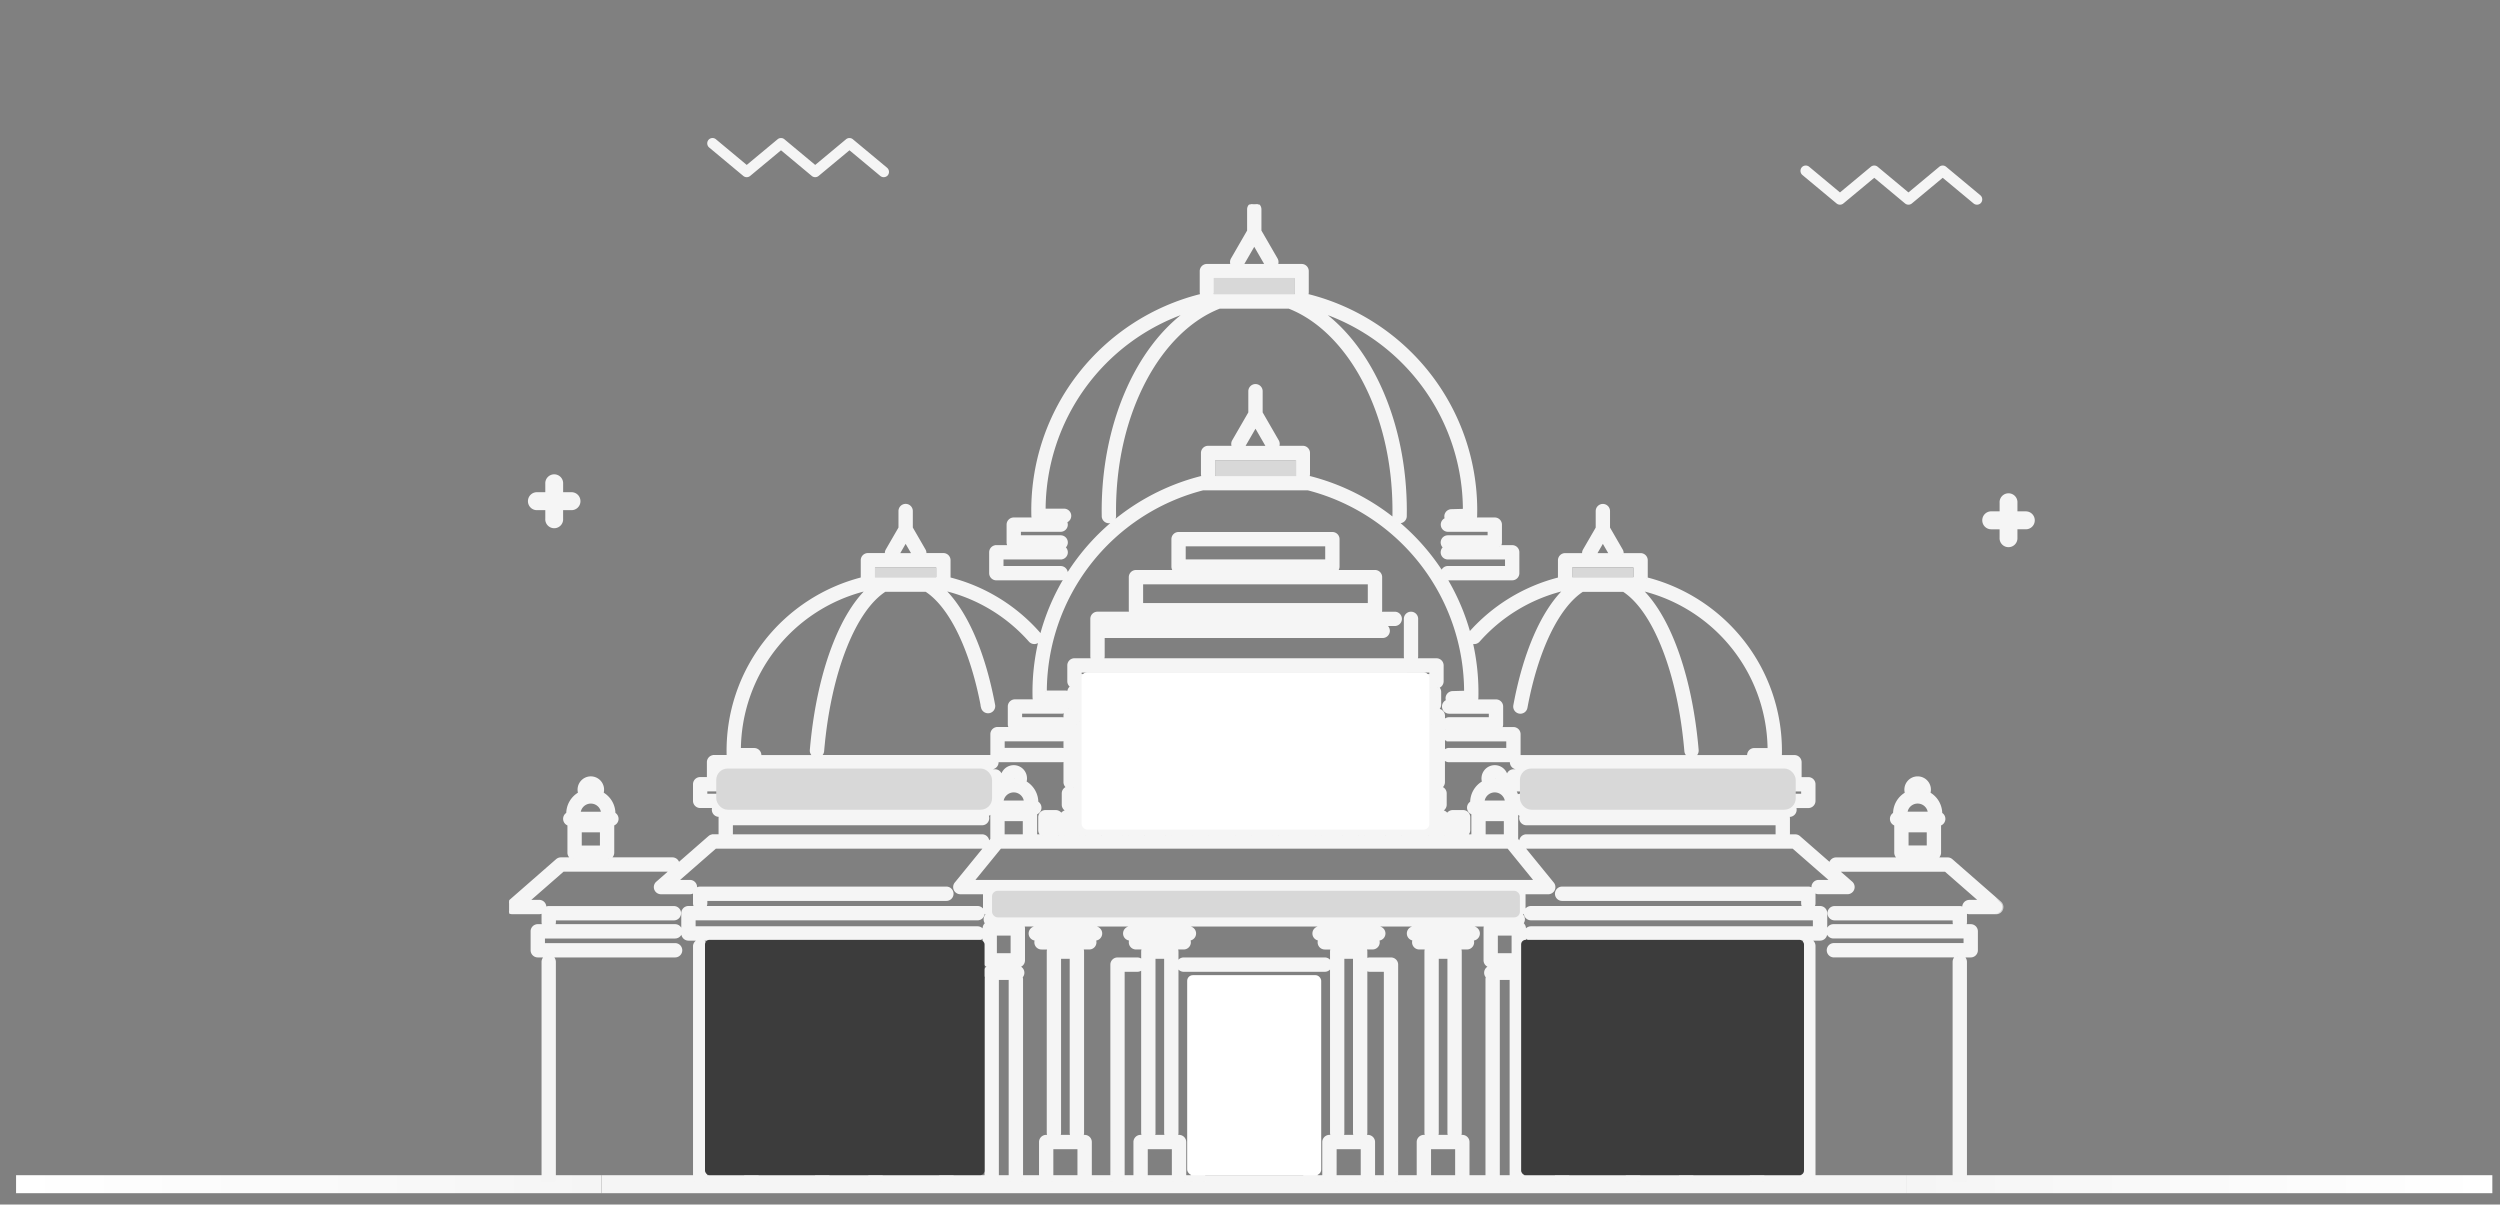 <svg xmlns="http://www.w3.org/2000/svg" width="110" height="53" fill="none">
    <rect width="100%" height="100%" fill="#808080" stroke="none"/>
    <g clip-path="url(#noida_svg__a)">
        <path fill="#F5F5F5" d="M80.81 8.953a.235.235 0 0 0 .298 0l1.359-1.13 1.356 1.13a.235.235 0 0 0 .298 0l1.358-1.13 1.359 1.13a.235.235 0 0 0 .33-.032.24.24 0 0 0-.033-.33l-1.507-1.254a.235.235 0 0 0-.298 0l-1.358 1.13-1.356-1.13a.235.235 0 0 0-.298 0l-1.359 1.13-1.356-1.13a.234.234 0 0 0-.329.031.24.24 0 0 0 .031.332zM87.612 23.29h.37v.373a.393.393 0 1 0 .785 0v-.374h.371a.393.393 0 0 0 .392-.395.393.393 0 0 0-.392-.394h-.371v-.374a.393.393 0 1 0-.784 0v.373h-.371a.393.393 0 0 0-.392.396c0 .218.175.394.392.394" class="noida_svg__dynamic-shade-fill">
        </path>
        <path fill="url(#noida_svg__b)" d="M26.465 51.71H.707v.79h25.758z">
        </path>
        <path fill="#F5F5F5" d="M83.906 51.71H26.468v.79h57.438z" class="noida_svg__dynamic-shade-fill">
        </path>
        <path fill="url(#noida_svg__c)" d="M109.663 51.71H83.905v.79h25.758z">
        </path>
    </g>
    <g clip-path="url(#noida_svg__d)">
        <mask id="noida_svg__e" width="67" height="49" x="21.271" y="7.945" fill="#000" maskUnits="userSpaceOnUse">
            <path fill="#fff" d="M21.271 7.945h67v49h-67z">
            </path>
            <path fill-rule="evenodd" d="M76.893 43.251c-.09-.393-.558-.684-1.14-.684-.583 0-1.052.29-1.141.684-.309.08-.52.296-.52.558v.354a.27.27 0 0 0-.164.245v7.723a.266.266 0 0 0 .53 0v-7.477a.265.265 0 0 0 .165-.246v-.583c.022-.024.106-.074.245-.077a.265.265 0 0 0 .259-.265v-.094c0-.116.25-.291.626-.291.375 0 .625.175.625.29v.095c0 .144.115.261.259.265.139.004.222.053.245.078v.582c0 .111.068.206.164.246v7.477a.266.266 0 0 0 .53 0v-7.723a.27.27 0 0 0-.163-.245v-.354c0-.262-.212-.477-.52-.558m6.984-7.487a.502.502 0 0 1 1 0zm.05 1.488h.9v-.68h-.9zm.47-2.494.006.007c0 .007-.013.007-.013 0zM67.16 36.76a.265.265 0 0 0-.237.385l-.174-.214v-1.116l-.001-.023a.3.3 0 0 0 .05-.02c.03.046.075.082.127.103a.265.265 0 0 0 .235.387h11.016v.415q0 .044.013.083zm.4 2.007H42.813l1.204-1.476h22.343zm-1.705 3.223h.705v-.873h-.705zm-22.024-2.25h22.71v-.15h-22.71zm-.018 2.25h.704v-.873h-.704zm-.6-5.23h-11.03a.3.3 0 0 0 .014-.083v-.415h11.015a.265.265 0 0 0 .235-.387.27.27 0 0 0 .127-.103.3.3 0 0 0 .05.02v1.139l-.175.214a.265.265 0 0 0-.237-.385m-12.141-1.787v-.2h12.65a1 1 0 0 0-.108.242.26.26 0 0 0-.144-.042zm13.545-.7.006-.006.007.006c0 .008-.013.008-.013 0m-.463 2.487h.899v-.68h-.899zm-.05-1.487a.502.502 0 0 1 1 0zm2.716 1.487h-.246a.27.27 0 0 0 .123-.13.27.27 0 0 0 .123.13m.943 0h-.246a.27.27 0 0 0 .123-.13.27.27 0 0 0 .123.13m.943 0h-.246a.27.27 0 0 0 .123-.13.27.27 0 0 0 .123.13m.944 0h-.247a.27.27 0 0 0 .123-.13.27.27 0 0 0 .124.13m.943 0h-.247a.27.27 0 0 0 .124-.13.27.27 0 0 0 .123.13m.943 0h-.246a.27.27 0 0 0 .123-.13.27.27 0 0 0 .123.13m.943 0h-.246a.27.27 0 0 0 .123-.13.27.27 0 0 0 .123.13m.944 0h-.246a.27.27 0 0 0 .123-.13.27.27 0 0 0 .123.13m.943 0h-.246a.27.27 0 0 0 .123-.13.27.27 0 0 0 .123.13m.943 0h-.246a.27.27 0 0 0 .123-.13.27.27 0 0 0 .123.13m.943 0h-.246a.27.27 0 0 0 .123-.13.27.27 0 0 0 .123.13m.944 0h-.247a.27.27 0 0 0 .124-.13.27.27 0 0 0 .123.13m.943 0h-.246a.27.27 0 0 0 .123-.13.27.27 0 0 0 .123.13m.943 0h-.246a.27.27 0 0 0 .123-.13.27.27 0 0 0 .123.13m.944 0h-.247a.27.27 0 0 0 .123-.13.27.27 0 0 0 .124.13m.943 0h-.247a.27.27 0 0 0 .124-.13.27.27 0 0 0 .123.13m.943 0h-.246a.27.27 0 0 0 .123-.13.27.27 0 0 0 .123.13m.943 0h-.246a.27.27 0 0 0 .123-.13.27.27 0 0 0 .123.13m.944 0h-.247a.27.27 0 0 0 .123-.13.27.27 0 0 0 .124.13m1.983-2.487.006-.006.007.006c0 .008-.013.008-.013 0m-.463 2.487h.899v-.68h-.899zm-.05-1.487a.502.502 0 0 1 1 0zm-33.586-1.47h11.94a.265.265 0 0 0 .26-.316h2.838q.066 0 .122-.029v.956c0 .101.057.19.141.234a.266.266 0 0 0-.217.261v.496c0 .146.118.265.265.265h16.308a.266.266 0 0 0 .265-.265v-.496a.266.266 0 0 0-.217-.26.27.27 0 0 0 .14-.235v-1.06c.047.08.132.134.231.134h2.73a.265.265 0 0 0 .26.315h11.94v.094H66.597a.265.265 0 0 0-.201.438.3.3 0 0 0-.058.113l-.059-.037a.534.534 0 1 0-1.019 0 1.03 1.03 0 0 0-.523.894.265.265 0 0 0 .054.487l-.001.023v.945h-.293a.27.27 0 0 0 .145-.236v-.565a.265.265 0 0 0-.265-.266h-.457a.27.27 0 0 0-.244.16.27.27 0 0 0-.242-.16h-.457a.27.27 0 0 0-.244.16.27.27 0 0 0-.243-.16h-.457a.27.27 0 0 0-.243.16.27.27 0 0 0-.243-.16h-.457a.27.27 0 0 0-.243.16.27.27 0 0 0-.244-.16h-.456a.27.27 0 0 0-.243.16.27.27 0 0 0-.244-.16h-.457a.27.27 0 0 0-.243.16.27.27 0 0 0-.243-.16h-.457a.27.27 0 0 0-.243.16.27.27 0 0 0-.243-.16h-.457a.27.27 0 0 0-.243.16.27.27 0 0 0-.243-.16h-.458a.27.27 0 0 0-.243.16.27.27 0 0 0-.243-.16h-.457a.27.27 0 0 0-.243.16.27.27 0 0 0-.243-.16h-.457a.27.27 0 0 0-.243.16.27.27 0 0 0-.243-.16h-.457a.27.27 0 0 0-.243.16.27.27 0 0 0-.244-.16H52.6a.27.27 0 0 0-.243.16.27.27 0 0 0-.243-.16h-.457a.27.27 0 0 0-.243.16.27.27 0 0 0-.243-.16h-.457a.27.27 0 0 0-.243.16.27.27 0 0 0-.243-.16h-.457a.27.27 0 0 0-.244.16.27.27 0 0 0-.243-.16h-.457a.27.27 0 0 0-.243.16.27.27 0 0 0-.243-.16h-.457a.27.27 0 0 0-.243.16.27.27 0 0 0-.243-.16h-.457a.27.27 0 0 0-.243.16.27.27 0 0 0-.243-.16h-.458a.265.265 0 0 0-.265.266v.565c0 .103.06.193.145.236h-.293v-.968a.265.265 0 0 0 .053-.487 1.03 1.03 0 0 0-.523-.894.534.534 0 1 0-1.019 0l-.06.037a.3.3 0 0 0-.056-.113.264.264 0 0 0-.202-.438H31.684zm6.334-7.83h.11c-.532.53-1.01 1.31-1.406 2.3-.529 1.32-.888 2.957-1.039 4.732a.27.27 0 0 0 .161.267h-2.396l.004-.043a.266.266 0 0 0-.266-.266h-.636a7.29 7.29 0 0 1 5.468-6.99m6.139 6.597h2.566q.065 0 .121-.03v.447a.3.3 0 0 0-.122-.03h-2.565zm.767-1.218h1.798a.265.265 0 0 0 .23-.398.3.3 0 0 0 .06-.026V31c0 .1.055.186.136.23h-.039a.266.266 0 0 0-.265.266v.14a.3.3 0 0 0-.122-.03h-1.798zm7.198-6.687h6.238v-.677h-6.238zm-1.874 1.92h9.986v-.925h-9.986zm-1.675.931v-.002h.009zm14.447 7a.26.26 0 0 0 .113.128h-.196a.27.27 0 0 0 .083-.127M63 31.763v.116a.27.27 0 0 0-.126-.116zm-15.563 2.882h-.195a.26.26 0 0 0 .112-.127q.023.076.083.127m-.062-2.766v-.116h.125a.27.27 0 0 0-.125.116m.073-1.636h.214a.27.27 0 0 0-.096.204v.288h-.023v-.288a.27.27 0 0 0-.095-.204m.89 2.027v2.172c0 .081.037.154.095.203h-.654a.26.26 0 0 0 .095-.203v-2.172zm-.336-2.027h.28a.27.27 0 0 0-.096.204V31c0 .1.055.186.136.23h-.36a.27.27 0 0 0 .135-.23v-.554a.27.27 0 0 0-.095-.204m.62 0h.214a.27.27 0 0 0-.095.204v.288h-.024v-.288a.27.27 0 0 0-.095-.204m.389 4.402h-.236a.26.26 0 0 0 .094-.203v-2.437c0-.108-.064-.2-.157-.242h.362a.27.27 0 0 0-.157.242v2.437c0 .081.036.154.094.203m.904-4.198v.288h-.024v-.288a.27.27 0 0 0-.095-.204h.214a.27.27 0 0 0-.095.204m-.468 3.995v-2.172h.465v2.172c0 .081.037.154.094.203h-.653a.26.26 0 0 0 .094-.203m-.271-4.2h.28a.27.27 0 0 0-.096.205V31c0 .1.055.186.136.23h-.36a.27.27 0 0 0 .135-.23v-.554a.26.26 0 0 0-.095-.204m1.134.99a.27.27 0 0 0 .136-.231v-.554a.26.26 0 0 0-.096-.204h.28a.27.27 0 0 0-.095.204V31c0 .1.055.186.135.23zm.274 3.413h-.235a.26.26 0 0 0 .094-.203v-2.437c0-.108-.065-.2-.157-.242h.361a.27.27 0 0 0-.157.242v2.437c0 .081.037.154.094.203m.9-3.413A.27.27 0 0 0 51.62 31v-.554a.27.27 0 0 0-.095-.204h.28a.27.27 0 0 0-.096.204V31c0 .1.055.186.135.23zm-.463 3.21v-2.172h.465v2.172c0 .081.036.154.094.203h-.653a.26.26 0 0 0 .094-.203m-.05-4.2h.213a.26.26 0 0 0-.095.205v.288h-.023v-.288a.26.26 0 0 0-.096-.204m1.187 4.403h-.236a.26.26 0 0 0 .094-.203v-2.437c0-.108-.064-.2-.157-.242h.362a.27.27 0 0 0-.157.242v2.437c0 .081.036.154.094.203m-.014-4.402h.215a.26.26 0 0 0-.096.204v.288h-.023v-.288a.26.26 0 0 0-.096-.204m.915 2.027v2.172c0 .081.037.154.094.203H52.5a.26.26 0 0 0 .094-.203v-2.172zm-.36-2.027h.28a.26.26 0 0 0-.096.204V31c0 .1.055.186.136.23h-.36a.27.27 0 0 0 .135-.23v-.554a.27.27 0 0 0-.095-.204m.62 0h.214a.27.27 0 0 0-.096.204v.288h-.023v-.288a.26.26 0 0 0-.096-.204m.412 4.402h-.236a.26.26 0 0 0 .095-.203v-2.437c0-.108-.065-.2-.157-.242h.361a.27.27 0 0 0-.157.242v2.437c0 .081.037.154.094.203m.762-4.402h.214a.27.27 0 0 0-.095.204v.288h-.024v-.288a.27.27 0 0 0-.095-.204m-.325 4.199v-2.172h.465v2.172c0 .081.036.154.094.203h-.653a.26.26 0 0 0 .094-.203m-.295-4.2h.28a.26.26 0 0 0-.096.205V31c0 .1.055.186.136.23h-.36a.26.26 0 0 0 .135-.23v-.554a.27.27 0 0 0-.095-.204m1.174 0h.28a.27.27 0 0 0-.095.205V31c0 .1.054.186.135.23h-.36a.27.27 0 0 0 .136-.23v-.554a.27.27 0 0 0-.096-.204m.258 4.403h-.236a.26.26 0 0 0 .094-.203v-2.437c0-.108-.064-.2-.157-.242h.362a.27.27 0 0 0-.157.242v2.437c0 .081.036.154.094.203m.876-3.413a.27.27 0 0 0 .136-.231v-.554a.27.27 0 0 0-.096-.204h.28a.27.27 0 0 0-.095.204V31c0 .1.054.186.135.23zm-.44 3.21v-2.172h.465v2.172c0 .081.037.154.095.203h-.654a.26.26 0 0 0 .094-.203m-.074-4.2h.214a.27.27 0 0 0-.095.205v.288h-.024v-.288a.27.27 0 0 0-.095-.204m1.27.493v-.288a.27.27 0 0 0-.096-.204h.214a.27.27 0 0 0-.095.204v.288zm-.058 3.91h-.236a.26.26 0 0 0 .094-.203v-2.437c0-.108-.065-.2-.157-.242h.361a.27.27 0 0 0-.157.242v2.437c0 .081.037.154.095.203m.9-2.375v2.172c0 .081.037.154.095.203h-.653a.26.26 0 0 0 .094-.203v-2.172zm-.383-2.027h.28a.27.27 0 0 0-.096.204V31c0 .1.055.186.136.23h-.36a.27.27 0 0 0 .135-.23v-.554a.26.26 0 0 0-.095-.204m.62 0h.214a.26.26 0 0 0-.096.204v.288h-.023v-.288a.27.27 0 0 0-.095-.204m.436 4.402h-.236a.26.26 0 0 0 .095-.203v-2.437c0-.108-.065-.2-.158-.242h.362a.27.27 0 0 0-.157.242v2.437c0 .081.036.154.094.203m.738-4.402h.214a.26.26 0 0 0-.095.204v.288h-.024v-.288a.26.26 0 0 0-.095-.204m-.301 4.199v-2.172h.464v2.172c0 .081.037.154.095.203h-.654a.26.26 0 0 0 .095-.203m-.32-4.2h.28a.27.27 0 0 0-.095.205V31c0 .1.055.186.136.23h-.36a.27.27 0 0 0 .135-.23v-.554a.26.26 0 0 0-.095-.204m1.175 0h.28a.26.26 0 0 0-.095.205V31c0 .1.054.186.135.23h-.36a.27.27 0 0 0 .135-.23v-.554a.27.27 0 0 0-.095-.204m.282 4.403h-.236a.27.27 0 0 0 .094-.203v-2.437c0-.108-.065-.2-.157-.242h.361a.27.27 0 0 0-.157.242v2.437c0 .081.037.154.095.203m.852-3.413a.26.26 0 0 0 .136-.231v-.554a.27.27 0 0 0-.096-.204h.28a.26.26 0 0 0-.095.204V31c0 .1.054.186.135.23zm-.416 3.21v-2.172h.465v2.172c0 .081.037.154.094.203h-.653a.26.26 0 0 0 .094-.203m-.098-4.2h.214a.27.27 0 0 0-.095.205v.288h-.024v-.288a.26.26 0 0 0-.095-.204m1.293.205v.288h-.023v-.288a.27.27 0 0 0-.096-.204h.214a.27.27 0 0 0-.095.204m-.058 4.198h-.236a.27.27 0 0 0 .095-.203v-2.437c0-.108-.065-.2-.158-.242h.362a.27.27 0 0 0-.157.242v2.437c0 .081.036.154.094.203M47.543 29.71H62.94v-.167H47.543zM62.5 32.27v2.172c0 .081.037.154.095.203h-.654a.26.26 0 0 0 .094-.203v-2.172zm-.407-2.027h.28a.27.27 0 0 0-.096.204V31c0 .1.055.186.136.23h-.36a.26.26 0 0 0 .135-.23v-.554a.27.27 0 0 0-.095-.204m.62 0h.213a.27.27 0 0 0-.095.204v.288h-.023v-.288a.27.27 0 0 0-.095-.204m-9.779-8.719h4.614a9.22 9.22 0 0 1 6.923 8.918l-.559.016a.266.266 0 0 0-.233.377.266.266 0 0 0 .081.518h1.798v.254H63.76a.27.27 0 0 0-.23.133v-.243a.265.265 0 0 0-.265-.265h-.038a.27.27 0 0 0 .135-.231v-.554c0-.086-.04-.161-.103-.21a.265.265 0 0 0 .211-.26v-.697a.265.265 0 0 0-.265-.266h-.891a.26.26 0 0 0 .035-.131V27.23a.265.265 0 1 0-.53 0v1.652q0 .072.034.131H48.521a.26.26 0 0 0 .035-.131v-.865a.3.3 0 0 0 .048.005h12.24a.266.266 0 0 0 .045-.527h.48a.265.265 0 0 0 0-.53h-.63a.3.3 0 0 0 .026-.115v-1.455a.265.265 0 0 0-.265-.266h-1.7a.27.27 0 0 0 .09-.199v-1.207a.265.265 0 0 0-.265-.265h-6.768a.265.265 0 0 0-.265.265v1.207c0 .08.035.15.09.2h-1.7a.266.266 0 0 0-.265.265v1.455q0 .062.027.114H48.29a.265.265 0 0 0-.266.266v1.652q.001.072.035.131h-.782a.266.266 0 0 0-.266.265v.698c0 .102.057.19.141.235a.27.27 0 0 0-.141.235v.025a.26.26 0 0 0-.135-.037h-.866a9.22 9.22 0 0 1 6.923-8.91m.488-.662v-.664h3.638v.664q.001.073.035.132h-3.708a.26.26 0 0 0 .035-.132m1.82-2.099.521.904H54.72zm2.894-5.052a9.22 9.22 0 0 1 6.281 8.728l-.559.015a.266.266 0 0 0-.233.377.266.266 0 0 0 .08.518h1.8v.254h-1.8a.265.265 0 0 0-.152.482.265.265 0 0 0 .153.482h2.565v.387h-2.565c-.13 0-.24.095-.261.22a9.8 9.8 0 0 0-1.985-2.23.3.3 0 0 0 .118.03h.005a.265.265 0 0 0 .265-.261l.002-.242c0-3.78-1.475-7.147-3.714-8.76m5.394 18.462v-.169q.03.051.077.085a.3.3 0 0 0-.077.084m.23.398h2.566v.387H63.76a.27.27 0 0 0-.23.133v-.653c.046.08.131.133.23.133m1.304-4.37a7.27 7.27 0 0 1 3.631-2.227h.121c-.975.97-1.753 2.759-2.18 5.066a.265.265 0 0 0 .522.096c.468-2.527 1.39-4.44 2.471-5.145h1.806c.649.422 1.244 1.277 1.724 2.48.51 1.273.857 2.857 1.003 4.58a.27.27 0 0 0 .162.222h-7.473a.3.3 0 0 0 .005-.05v-.917a.265.265 0 0 0-.265-.266h-.562a.26.26 0 0 0 .06-.168v-.784a.265.265 0 0 0-.265-.265h-.855a.3.3 0 0 0 .03-.116 9.8 9.8 0 0 0-.246-2.442c.104.049.23.026.31-.064m4.067-2.809v-.474h2.79v.474a.3.3 0 0 0 .005.052h-2.8a.3.3 0 0 0 .005-.052m1.395-1.563.322.558h-.644zm1.83 2.145a7.29 7.29 0 0 1 5.468 6.99h-.636a.266.266 0 0 0-.262.31H74.53a.27.27 0 0 0 .161-.268c-.151-1.775-.51-3.412-1.039-4.733-.395-.99-.874-1.769-1.406-2.299zm6.945 8.8v.2H66.903a.26.26 0 0 0-.144.042 1 1 0 0 0-.107-.242zm-53.804.991a.502.502 0 0 1 1 0zm.05 1.488h.9v-.68h-.9zm.47-2.494.006.007c0 .007-.013.007-.013 0zm12.436-9.367v-.474h2.79v.474q0 .027.005.052h-2.8a.3.3 0 0 0 .005-.052m1.395-1.563.323.558h-.645zm13.485-10.84a.3.3 0 0 0 .035-.131v-.664h3.638v.664q.001.073.035.132zm1.854-2.23.522.905h-1.044zm32.825 28.953-2.14-1.87a.27.27 0 0 0-.175-.066h-.543a.265.265 0 0 0 .203-.258v-1.21l-.001-.023a.265.265 0 0 0 .053-.487 1.03 1.03 0 0 0-.523-.894.534.534 0 1 0-1.019 0 1.03 1.03 0 0 0-.522.894.265.265 0 0 0 .053.487l-.001.023v1.21c0 .125.087.23.203.258h-2.812a.265.265 0 0 0-.263.236l-1.357-1.185a.27.27 0 0 0-.174-.066h-.3a.3.3 0 0 0 .013-.083v-.68a.3.3 0 0 0-.021-.104h.051a.266.266 0 0 0 .235-.39h.595a.265.265 0 0 0 .265-.264v-.732a.265.265 0 0 0-.265-.265h-.358a.3.3 0 0 0 .012-.08v-.625a.265.265 0 0 0-.266-.265h-.606l.003-.037.003-.195a7.8 7.8 0 0 0-1.678-4.844 7.87 7.87 0 0 0-4.222-2.745l-.01-.002a.3.3 0 0 0 .006-.058v-.74a.265.265 0 0 0-.265-.265h-.8a.26.26 0 0 0-.031-.184l-.564-.976v-.739a.265.265 0 0 0-.53 0v.74l-.564.975a.26.26 0 0 0-.03.184h-.801a.266.266 0 0 0-.266.266v.74q0 .03.007.057l-.01.002a7.8 7.8 0 0 0-3.945 2.415 9.7 9.7 0 0 0-1.02-2.393q.035.01.074.01h2.83a.265.265 0 0 0 .266-.265v-.917a.265.265 0 0 0-.265-.266h-.562a.26.26 0 0 0 .06-.168v-.784a.265.265 0 0 0-.265-.265h-.855a.3.3 0 0 0 .03-.116l.003-.244a9.74 9.74 0 0 0-2.092-6.039 9.8 9.8 0 0 0-5.264-3.422.3.3 0 0 0-.065-.008h-.026a.27.27 0 0 0 .035-.132v-.93a.265.265 0 0 0-.265-.264H56.17a.27.27 0 0 0 0-.265l-.717-1.242v-.945a.265.265 0 0 0-.53 0v.945l-.717 1.242a.27.27 0 0 0 0 .265h-1.102a.265.265 0 0 0-.266.265v.929q.002.073.036.132h-.026a.3.3 0 0 0-.065.008 9.8 9.8 0 0 0-5.263 3.422 9.73 9.73 0 0 0-2.09 6.283q.003.063.03.116h-.855a.265.265 0 0 0-.265.265v.784c0 .064.023.122.06.168h-.562a.265.265 0 0 0-.265.266v.917c0 .147.119.266.265.266h2.831a.265.265 0 0 0 0-.53h-2.565v-.388h2.565a.265.265 0 0 0 .153-.482.265.265 0 0 0-.153-.482H44.87v-.254h1.798a.265.265 0 0 0 .23-.398.266.266 0 0 0-.075-.52h-.866a9.22 9.22 0 0 1 6.28-8.72c-2.238 1.613-3.713 4.98-3.713 8.76l.002.242c.003.145.121.26.266.26h.004a.266.266 0 0 0 .261-.27l-.002-.232c0-2.112.464-4.1 1.34-5.75.83-1.563 1.988-2.693 3.264-3.189h3.056c1.276.496 2.433 1.626 3.264 3.189.877 1.65 1.34 3.638 1.34 5.75q0 .112-.002.233a.26.26 0 0 0 .058.17A9.8 9.8 0 0 0 57.647 21a.3.3 0 0 0-.066-.008h-.026a.26.26 0 0 0 .035-.132v-.93a.265.265 0 0 0-.265-.265h-1.102a.27.27 0 0 0 0-.264l-.716-1.242v-.945a.265.265 0 0 0-.531 0v.945l-.717 1.242a.27.27 0 0 0 0 .264h-1.102a.265.265 0 0 0-.265.266v.929q.001.073.035.132h-.026a.3.3 0 0 0-.065.008 9.8 9.8 0 0 0-5.263 3.422 9.73 9.73 0 0 0-2.09 6.283.3.3 0 0 0 .03.116h-.855a.265.265 0 0 0-.265.265v.784c0 .064.023.123.06.168h-.562a.265.265 0 0 0-.265.266v.917q0 .027.005.05H36.05a.27.27 0 0 0 .162-.222c.146-1.723.493-3.307 1.003-4.58.48-1.203 1.075-2.058 1.724-2.48h1.806c1.082.705 2.003 2.618 2.472 5.145a.266.266 0 0 0 .522-.096c-.428-2.307-1.206-4.096-2.181-5.066h.12a7.27 7.27 0 0 1 3.633 2.227.265.265 0 0 0 .397-.352 7.8 7.8 0 0 0-3.93-2.397l-.01-.002a.3.3 0 0 0 .006-.058v-.74a.265.265 0 0 0-.266-.265h-.8a.26.26 0 0 0-.03-.184l-.564-.976v-.739a.265.265 0 1 0-.531 0v.74l-.564.975a.26.26 0 0 0-.03.184h-.8a.265.265 0 0 0-.266.266v.74q0 .03.006.057l-.01.002a7.87 7.87 0 0 0-4.221 2.745 7.8 7.8 0 0 0-1.676 5.04q0 .018.004.036h-.607a.265.265 0 0 0-.266.265v.625q0 .042.013.08h-.358a.265.265 0 0 0-.266.265v.732c0 .146.119.265.266.265h.594a.264.264 0 0 0 .235.389h.051a.3.3 0 0 0-.021.104v.68q0 .044.014.083h-.3a.27.27 0 0 0-.175.066l-1.357 1.185a.265.265 0 0 0-.263-.236h-2.812a.266.266 0 0 0 .203-.258v-1.21l-.001-.023a.265.265 0 0 0 .053-.487 1.03 1.03 0 0 0-.523-.894.535.535 0 0 0-.509-.692.534.534 0 0 0-.51.692 1.03 1.03 0 0 0-.522.894.265.265 0 0 0 .053.487l-.001.023v1.21c0 .125.087.23.203.258h-.543a.27.27 0 0 0-.174.066l-2.14 1.87a.265.265 0 0 0 .174.465h1.185q.095-.002.164-.057a.3.3 0 0 0-.008.064v.392q.001.078.04.139h-.256a.265.265 0 0 0-.265.266v.833c0 .146.119.265.265.265h.379a.27.27 0 0 0-.163.245v10.93a.265.265 0 1 0 .53 0v-10.93a.27.27 0 0 0-.162-.245h5.459a.265.265 0 1 0 0-.53h-5.777v-.303h5.776a.265.265 0 1 0 0-.531H24.37a.26.26 0 0 0 .04-.139v-.127h5.242a.265.265 0 1 0 0-.53h-5.508a.27.27 0 0 0-.164.057.263.263 0 0 0-.257-.33h-.478l1.533-1.34h4.735l-.602.527a.265.265 0 0 0 .174.466h1.271a.265.265 0 0 0 0-.531h-.564l1.689-1.476h11.733c.062 0 .12-.022.165-.058l-1.33 1.631a.266.266 0 0 0 .206.434h1.048l-.001.026v.68c0 .1.056.188.138.233a.265.265 0 0 0-.04.395.27.27 0 0 0-.116.22v1.403c0 .147.119.266.265.266h1.235a.265.265 0 0 0 .266-.266v-1.404a.26.26 0 0 0-.037-.134h20.35a.26.26 0 0 0-.037.134v1.404c0 .147.119.266.266.266h1.235a.266.266 0 0 0 .265-.266v-1.404a.27.27 0 0 0-.116-.22.265.265 0 0 0-.04-.394.27.27 0 0 0 .138-.232v-.681l-.001-.026h1.049a.265.265 0 0 0 .205-.434l-1.33-1.63a.27.27 0 0 0 .165.057h11.733l1.689 1.476h-.564a.265.265 0 1 0 0 .53h1.27a.266.266 0 0 0 .175-.465l-.602-.526h4.735l1.533 1.34h-.478a.265.265 0 0 0-.257.329.27.27 0 0 0-.164-.058h-5.508a.265.265 0 1 0 0 .531h5.242v.127q.001.078.04.139H80.67a.265.265 0 1 0 0 .53h5.776v.303H80.67a.266.266 0 0 0 0 .53h5.458a.27.27 0 0 0-.163.246v10.93a.266.266 0 0 0 .531 0v-10.93a.27.27 0 0 0-.162-.245h.378a.265.265 0 0 0 .265-.265v-.834a.265.265 0 0 0-.265-.265h-.255a.26.26 0 0 0 .04-.139v-.392a.3.3 0 0 0-.009-.064.27.27 0 0 0 .164.057h1.185a.265.265 0 0 0 .175-.465m-16.58 3.54c-.089-.393-.558-.684-1.14-.684s-1.051.29-1.14.684c-.31.08-.52.296-.52.558v.354a.27.27 0 0 0-.165.245v7.723a.265.265 0 1 0 .531 0v-7.477a.27.27 0 0 0 .164-.246v-.583c.023-.024.106-.074.246-.077a.265.265 0 0 0 .258-.265v-.094c0-.116.25-.291.626-.291s.626.175.626.29v.095c0 .144.114.261.258.265.14.004.223.053.246.078v.582c0 .111.067.206.164.246v7.477a.266.266 0 0 0 .53 0v-7.723a.27.27 0 0 0-.164-.245v-.354c0-.262-.211-.477-.52-.558m-28.16 10.85a.3.3 0 0 0 .005-.054v-1.288h23.82v1.288a.3.3 0 0 0 .005.053zm1.16-11.036v9.163H43.9v-9.142l-.001-.021zm1.865 9.163h1.161v-1.714h-1.161zm.34-2.385v-7.708h.48v7.708q.002.079.041.14h-.561a.26.26 0 0 0 .04-.14m2.798 2.217v-9.352h.61c.09 0 .168-.045.216-.112v7.247q.001.079.04.14h-.115a.265.265 0 0 0-.265.266v1.979h-.546a.26.26 0 0 0 .06-.168m1.017.168h1.16v-1.714h-1.16zm.34-2.385v-7.708h.48v7.708q.002.079.041.14h-.562a.26.26 0 0 0 .04-.14m2.188 2.385h4.414V44.83H52.98zm5.781 0h1.161v-1.714h-1.16zm.34-2.385v-7.708h.481v7.708q.001.079.04.14h-.56a.26.26 0 0 0 .04-.14m1.012 0v-7.189a.26.26 0 0 0 .159.054h.667v9.352c0 .063.022.122.06.168h-.546v-1.979a.266.266 0 0 0-.265-.265h-.116a.26.26 0 0 0 .041-.14m2.803 2.385h1.161v-1.714h-1.161zm.34-2.385v-7.708h.481v7.708q.001.079.04.14h-.561a.26.26 0 0 0 .04-.14m3.22-6.778-.002.021v9.142h-.532v-9.163zm13.09-1.712a.265.265 0 0 0-.265.266v11.46H67.814c-.073 0-.139.03-.186.077v-.663a.265.265 0 0 0-.266-.265h-.357v-9.142a.3.3 0 0 0-.019-.098.265.265 0 0 0-.187-.454h-1.182a.266.266 0 0 0-.187.454.3.3 0 0 0-.019.098v9.142h-.803v-1.979a.265.265 0 0 0-.265-.265h-.116a.26.26 0 0 0 .04-.14v-7.975a.26.26 0 0 0-.042-.143h.322a.265.265 0 0 0 .234-.389h.019a.265.265 0 0 0 0-.53h-2.606a.266.266 0 0 0 0 .53h.018a.265.265 0 0 0 .235.389h.32a.26.26 0 0 0-.042.143v7.974q.002.079.041.14h-.115a.265.265 0 0 0-.266.266v1.979h-.976a.27.27 0 0 0 .06-.168v-9.618a.265.265 0 0 0-.265-.265h-.932q-.092.002-.159.053v-.36a.26.26 0 0 0-.042-.144h.321a.265.265 0 0 0 .235-.389h.018a.265.265 0 0 0 0-.53h-2.606a.266.266 0 0 0 0 .53h.018a.265.265 0 0 0 .235.39h.32a.27.27 0 0 0-.041.142v7.974q.001.079.04.14h-.115a.266.266 0 0 0-.266.266v1.979h-.305v-7.663a.265.265 0 0 0-.265-.265h-4.945a.265.265 0 0 0-.266.265v7.663h-.305v-1.979a.265.265 0 0 0-.266-.265h-.115a.26.26 0 0 0 .04-.14v-7.975a.27.27 0 0 0-.042-.143h.322a.265.265 0 0 0 .234-.389h.018a.266.266 0 0 0 0-.53H49.73a.265.265 0 0 0 0 .53h.018a.265.265 0 0 0 .235.389h.321a.26.26 0 0 0-.042.143v.42a.27.27 0 0 0-.216-.112h-.875a.265.265 0 0 0-.265.265v9.618c0 .063.022.122.06.168h-.976v-1.979a.265.265 0 0 0-.265-.265h-.116a.26.26 0 0 0 .04-.14v-7.975a.26.26 0 0 0-.042-.143h.322a.265.265 0 0 0 .234-.389h.019a.265.265 0 0 0 0-.53h-2.607a.265.265 0 0 0 0 .53h.018a.265.265 0 0 0 .235.39h.322a.26.26 0 0 0-.043.142v7.974q.001.079.04.14h-.115a.265.265 0 0 0-.265.266v1.979h-.803v-9.142a.3.3 0 0 0-.02-.098.265.265 0 0 0-.186-.454h-1.182a.265.265 0 0 0-.187.454.3.3 0 0 0-.019.098v9.142h-.357a.265.265 0 0 0-.265.265v.663a.26.26 0 0 0-.187-.077H31.073v-11.46a.266.266 0 0 0-.53 0v11.725c0 .147.118.266.265.266H42.56c.073 0 .139-.03.187-.078v.515q0 .027.005.053h-2.54a.265.265 0 0 0-.266.266v1.4a.265.265 0 1 0 .53 0v-1.135h29.421v1.135a.265.265 0 1 0 .531 0v-1.4a.265.265 0 0 0-.265-.266h-2.541a.3.3 0 0 0 .005-.053v-.514a.26.26 0 0 0 .188.077h11.752a.265.265 0 0 0 .265-.266V41.62a.265.265 0 0 0-.265-.266m-27.749 1.09c0 .146.119.265.266.265h6.209a.265.265 0 0 0 0-.531h-6.21a.265.265 0 0 0-.265.265m28.265-2.53h-.31a.26.26 0 0 0 .06-.168v-.421a.265.265 0 0 0-.265-.265H68.733a.265.265 0 0 0 0 .53H79.3v.156c0 .064.023.122.06.168H67.362a.265.265 0 0 0 0 .53h12.455v.363H67.362a.265.265 0 0 0 0 .531h12.72a.265.265 0 0 0 .266-.265v-.894a.265.265 0 0 0-.266-.265m-36.805 1.159a.265.265 0 0 0-.265-.266H30.557v-.362h12.455a.265.265 0 1 0 0-.531h-12a.26.26 0 0 0 .061-.168v-.156h10.568a.265.265 0 0 0 0-.53H30.808a.265.265 0 0 0-.266.265v.42c0 .065.023.123.06.169h-.31a.265.265 0 0 0-.266.265v.894c0 .146.119.265.266.265h12.72a.265.265 0 0 0 .265-.265m-1.636 11.324a.265.265 0 0 0 .266-.265v-7.723a.27.27 0 0 0-.164-.245v-.354c0-.262-.212-.477-.52-.558-.09-.393-.559-.684-1.14-.684-.583 0-1.052.29-1.142.684-.308.08-.52.296-.52.558v.354a.27.27 0 0 0-.163.245v7.723a.265.265 0 1 0 .53 0v-7.477a.27.27 0 0 0 .165-.246v-.583c.022-.024.106-.074.245-.077a.265.265 0 0 0 .259-.265v-.094c0-.116.25-.291.625-.291.376 0 .626.175.626.29v.095c0 .144.114.261.258.265.14.004.223.053.246.078v.582c0 .111.067.206.164.246v7.477c0 .147.119.265.265.265m-5.46 0a.265.265 0 0 0 .265-.265v-7.723a.27.27 0 0 0-.164-.245v-.354c0-.262-.211-.477-.52-.558-.089-.393-.558-.684-1.14-.684-.583 0-1.052.29-1.141.684-.308.08-.52.296-.52.558v.354a.27.27 0 0 0-.164.245v7.723a.265.265 0 1 0 .531 0v-7.477a.27.27 0 0 0 .164-.246v-.583c.023-.024.106-.074.245-.077a.265.265 0 0 0 .26-.265v-.094c0-.116.249-.291.625-.291s.625.175.625.29v.095c0 .144.115.261.259.265.14.004.223.053.245.078v.582c0 .111.068.206.164.246v7.477c0 .147.12.265.266.265" clip-rule="evenodd">
            </path>
        </mask>
        <path fill="#F5F5F5" fill-rule="evenodd" d="M76.893 43.251c-.09-.393-.558-.684-1.14-.684-.583 0-1.052.29-1.141.684-.309.08-.52.296-.52.558v.354a.27.27 0 0 0-.164.245v7.723a.266.266 0 0 0 .53 0v-7.477a.265.265 0 0 0 .165-.246v-.583c.022-.024.106-.074.245-.077a.265.265 0 0 0 .259-.265v-.094c0-.116.25-.291.626-.291.375 0 .625.175.625.29v.095c0 .144.115.261.259.265.139.004.222.053.245.078v.582c0 .111.068.206.164.246v7.477a.266.266 0 0 0 .53 0v-7.723a.27.27 0 0 0-.163-.245v-.354c0-.262-.212-.477-.52-.558m6.984-7.487a.502.502 0 0 1 1 0zm.05 1.488h.9v-.68h-.9zm.47-2.494.006.007c0 .007-.013.007-.013 0zM67.16 36.76a.265.265 0 0 0-.237.385l-.174-.214v-1.116l-.001-.023a.3.3 0 0 0 .05-.02c.03.046.075.082.127.103a.265.265 0 0 0 .235.387h11.016v.415q0 .044.013.083zm.4 2.007H42.813l1.204-1.476h22.343zm-1.705 3.223h.705v-.873h-.705zm-22.024-2.25h22.71v-.15h-22.71zm-.018 2.25h.704v-.873h-.704zm-.6-5.23h-11.03a.3.3 0 0 0 .014-.083v-.415h11.015a.265.265 0 0 0 .235-.387.27.27 0 0 0 .127-.103.3.3 0 0 0 .05.02v1.139l-.175.214a.265.265 0 0 0-.237-.385m-12.141-1.787v-.2h12.65a1 1 0 0 0-.108.242.26.26 0 0 0-.144-.042zm13.545-.7.006-.006.007.006c0 .008-.013.008-.013 0m-.463 2.487h.899v-.68h-.899zm-.05-1.487a.502.502 0 0 1 1 0zm2.716 1.487h-.246a.27.27 0 0 0 .123-.13.27.27 0 0 0 .123.13m.943 0h-.246a.27.27 0 0 0 .123-.13.27.27 0 0 0 .123.13m.943 0h-.246a.27.27 0 0 0 .123-.13.27.27 0 0 0 .123.13m.944 0h-.247a.27.27 0 0 0 .123-.13.27.27 0 0 0 .124.13m.943 0h-.247a.27.27 0 0 0 .124-.13.27.27 0 0 0 .123.13m.943 0h-.246a.27.27 0 0 0 .123-.13.27.27 0 0 0 .123.13m.943 0h-.246a.27.27 0 0 0 .123-.13.27.27 0 0 0 .123.13m.944 0h-.246a.27.27 0 0 0 .123-.13.27.27 0 0 0 .123.13m.943 0h-.246a.27.27 0 0 0 .123-.13.27.27 0 0 0 .123.13m.943 0h-.246a.27.27 0 0 0 .123-.13.27.27 0 0 0 .123.13m.943 0h-.246a.27.27 0 0 0 .123-.13.27.27 0 0 0 .123.13m.944 0h-.247a.27.27 0 0 0 .124-.13.27.27 0 0 0 .123.13m.943 0h-.246a.27.27 0 0 0 .123-.13.27.27 0 0 0 .123.13m.943 0h-.246a.27.27 0 0 0 .123-.13.27.27 0 0 0 .123.13m.944 0h-.247a.27.27 0 0 0 .123-.13.27.27 0 0 0 .124.13m.943 0h-.247a.27.27 0 0 0 .124-.13.27.27 0 0 0 .123.13m.943 0h-.246a.27.27 0 0 0 .123-.13.27.27 0 0 0 .123.13m.943 0h-.246a.27.27 0 0 0 .123-.13.27.27 0 0 0 .123.13m.944 0h-.247a.27.27 0 0 0 .123-.13.27.27 0 0 0 .124.13m1.983-2.487.006-.006.007.006c0 .008-.013.008-.013 0m-.463 2.487h.899v-.68h-.899zm-.05-1.487a.502.502 0 0 1 1 0zm-33.586-1.47h11.94a.265.265 0 0 0 .26-.316h2.838q.066 0 .122-.029v.956c0 .101.057.19.141.234a.266.266 0 0 0-.217.261v.496c0 .146.118.265.265.265h16.308a.266.266 0 0 0 .265-.265v-.496a.266.266 0 0 0-.217-.26.27.27 0 0 0 .14-.235v-1.06c.047.08.132.134.231.134h2.73a.265.265 0 0 0 .26.315h11.94v.094H66.597a.265.265 0 0 0-.201.438.3.3 0 0 0-.058.113l-.059-.037a.534.534 0 1 0-1.019 0 1.03 1.03 0 0 0-.523.894.265.265 0 0 0 .054.487l-.001.023v.945h-.293a.27.27 0 0 0 .145-.236v-.565a.265.265 0 0 0-.265-.266h-.457a.27.27 0 0 0-.244.16.27.27 0 0 0-.242-.16h-.457a.27.27 0 0 0-.244.16.27.27 0 0 0-.243-.16h-.457a.27.27 0 0 0-.243.16.27.27 0 0 0-.243-.16h-.457a.27.27 0 0 0-.243.16.27.27 0 0 0-.244-.16h-.456a.27.27 0 0 0-.243.16.27.27 0 0 0-.244-.16h-.457a.27.27 0 0 0-.243.16.27.27 0 0 0-.243-.16h-.457a.27.27 0 0 0-.243.16.27.27 0 0 0-.243-.16h-.457a.27.27 0 0 0-.243.16.27.27 0 0 0-.243-.16h-.458a.27.27 0 0 0-.243.16.27.27 0 0 0-.243-.16h-.457a.27.27 0 0 0-.243.16.27.27 0 0 0-.243-.16h-.457a.27.27 0 0 0-.243.16.27.27 0 0 0-.243-.16h-.457a.27.27 0 0 0-.243.16.27.27 0 0 0-.244-.16H52.6a.27.27 0 0 0-.243.16.27.27 0 0 0-.243-.16h-.457a.27.27 0 0 0-.243.16.27.27 0 0 0-.243-.16h-.457a.27.27 0 0 0-.243.16.27.27 0 0 0-.243-.16h-.457a.27.27 0 0 0-.244.16.27.27 0 0 0-.243-.16h-.457a.27.27 0 0 0-.243.16.27.27 0 0 0-.243-.16h-.457a.27.27 0 0 0-.243.16.27.27 0 0 0-.243-.16h-.457a.27.27 0 0 0-.243.16.27.27 0 0 0-.243-.16h-.458a.265.265 0 0 0-.265.266v.565c0 .103.06.193.145.236h-.293v-.968a.265.265 0 0 0 .053-.487 1.03 1.03 0 0 0-.523-.894.534.534 0 1 0-1.019 0l-.06.037a.3.3 0 0 0-.056-.113.264.264 0 0 0-.202-.438H31.684zm6.334-7.83h.11c-.532.53-1.01 1.31-1.406 2.3-.529 1.32-.888 2.957-1.039 4.732a.27.27 0 0 0 .161.267h-2.396l.004-.043a.266.266 0 0 0-.266-.266h-.636a7.29 7.29 0 0 1 5.468-6.99m6.139 6.597h2.566q.065 0 .121-.03v.447a.3.3 0 0 0-.122-.03h-2.565zm.767-1.218h1.798a.265.265 0 0 0 .23-.398.3.3 0 0 0 .06-.026V31c0 .1.055.186.136.23h-.039a.266.266 0 0 0-.265.266v.14a.3.3 0 0 0-.122-.03h-1.798zm7.198-6.687h6.238v-.677h-6.238zm-1.874 1.92h9.986v-.925h-9.986zm-1.675.931v-.002h.009zm14.447 7a.26.26 0 0 0 .113.128h-.196a.27.27 0 0 0 .083-.127M63 31.763v.116a.27.27 0 0 0-.126-.116zm-15.563 2.882h-.195a.26.26 0 0 0 .112-.127q.023.076.083.127m-.062-2.766v-.116h.125a.27.27 0 0 0-.125.116m.073-1.636h.214a.27.27 0 0 0-.096.204v.288h-.023v-.288a.27.27 0 0 0-.095-.204m.89 2.027v2.172c0 .081.037.154.095.203h-.654a.26.26 0 0 0 .095-.203v-2.172zm-.336-2.027h.28a.27.27 0 0 0-.096.204V31c0 .1.055.186.136.23h-.36a.27.27 0 0 0 .135-.23v-.554a.27.27 0 0 0-.095-.204m.62 0h.214a.27.27 0 0 0-.095.204v.288h-.024v-.288a.27.27 0 0 0-.095-.204m.389 4.402h-.236a.26.26 0 0 0 .094-.203v-2.437c0-.108-.064-.2-.157-.242h.362a.27.27 0 0 0-.157.242v2.437c0 .081.036.154.094.203m.904-4.198v.288h-.024v-.288a.27.27 0 0 0-.095-.204h.214a.27.27 0 0 0-.095.204m-.468 3.995v-2.172h.465v2.172c0 .081.037.154.094.203h-.653a.26.26 0 0 0 .094-.203m-.271-4.2h.28a.27.27 0 0 0-.096.205V31c0 .1.055.186.136.23h-.36a.27.27 0 0 0 .135-.23v-.554a.26.26 0 0 0-.095-.204m1.134.99a.27.27 0 0 0 .136-.231v-.554a.26.26 0 0 0-.096-.204h.28a.27.27 0 0 0-.095.204V31c0 .1.055.186.135.23zm.274 3.413h-.235a.26.26 0 0 0 .094-.203v-2.437c0-.108-.065-.2-.157-.242h.361a.27.27 0 0 0-.157.242v2.437c0 .081.037.154.094.203m.9-3.413A.27.27 0 0 0 51.62 31v-.554a.27.27 0 0 0-.095-.204h.28a.27.27 0 0 0-.096.204V31c0 .1.055.186.135.23zm-.463 3.21v-2.172h.465v2.172c0 .081.036.154.094.203h-.653a.26.26 0 0 0 .094-.203m-.05-4.2h.213a.26.26 0 0 0-.095.205v.288h-.023v-.288a.26.26 0 0 0-.096-.204m1.187 4.403h-.236a.26.26 0 0 0 .094-.203v-2.437c0-.108-.064-.2-.157-.242h.362a.27.27 0 0 0-.157.242v2.437c0 .081.036.154.094.203m-.014-4.402h.215a.26.26 0 0 0-.096.204v.288h-.023v-.288a.26.26 0 0 0-.096-.204m.915 2.027v2.172c0 .081.037.154.094.203H52.5a.26.26 0 0 0 .094-.203v-2.172zm-.36-2.027h.28a.26.26 0 0 0-.096.204V31c0 .1.055.186.136.23h-.36a.27.27 0 0 0 .135-.23v-.554a.27.27 0 0 0-.095-.204m.62 0h.214a.27.27 0 0 0-.096.204v.288h-.023v-.288a.26.26 0 0 0-.096-.204m.412 4.402h-.236a.26.26 0 0 0 .095-.203v-2.437c0-.108-.065-.2-.157-.242h.361a.27.27 0 0 0-.157.242v2.437c0 .081.037.154.094.203m.762-4.402h.214a.27.27 0 0 0-.095.204v.288h-.024v-.288a.27.27 0 0 0-.095-.204m-.325 4.199v-2.172h.465v2.172c0 .081.036.154.094.203h-.653a.26.26 0 0 0 .094-.203m-.295-4.2h.28a.26.26 0 0 0-.096.205V31c0 .1.055.186.136.23h-.36a.26.26 0 0 0 .135-.23v-.554a.27.27 0 0 0-.095-.204m1.174 0h.28a.27.27 0 0 0-.095.205V31c0 .1.054.186.135.23h-.36a.27.27 0 0 0 .136-.23v-.554a.27.27 0 0 0-.096-.204m.258 4.403h-.236a.26.26 0 0 0 .094-.203v-2.437c0-.108-.064-.2-.157-.242h.362a.27.27 0 0 0-.157.242v2.437c0 .081.036.154.094.203m.876-3.413a.27.27 0 0 0 .136-.231v-.554a.27.27 0 0 0-.096-.204h.28a.27.27 0 0 0-.095.204V31c0 .1.054.186.135.23zm-.44 3.21v-2.172h.465v2.172c0 .081.037.154.095.203h-.654a.26.26 0 0 0 .094-.203m-.074-4.2h.214a.27.27 0 0 0-.095.205v.288h-.024v-.288a.27.27 0 0 0-.095-.204m1.27.493v-.288a.27.27 0 0 0-.096-.204h.214a.27.27 0 0 0-.095.204v.288zm-.058 3.91h-.236a.26.26 0 0 0 .094-.203v-2.437c0-.108-.065-.2-.157-.242h.361a.27.27 0 0 0-.157.242v2.437c0 .081.037.154.095.203m.9-2.375v2.172c0 .081.037.154.095.203h-.653a.26.26 0 0 0 .094-.203v-2.172zm-.383-2.027h.28a.27.27 0 0 0-.096.204V31c0 .1.055.186.136.23h-.36a.27.27 0 0 0 .135-.23v-.554a.26.26 0 0 0-.095-.204m.62 0h.214a.26.26 0 0 0-.096.204v.288h-.023v-.288a.27.27 0 0 0-.095-.204m.436 4.402h-.236a.26.26 0 0 0 .095-.203v-2.437c0-.108-.065-.2-.158-.242h.362a.27.27 0 0 0-.157.242v2.437c0 .081.036.154.094.203m.738-4.402h.214a.26.26 0 0 0-.095.204v.288h-.024v-.288a.26.26 0 0 0-.095-.204m-.301 4.199v-2.172h.464v2.172c0 .081.037.154.095.203h-.654a.26.26 0 0 0 .095-.203m-.32-4.2h.28a.27.27 0 0 0-.095.205V31c0 .1.055.186.136.23h-.36a.27.27 0 0 0 .135-.23v-.554a.26.26 0 0 0-.095-.204m1.175 0h.28a.26.26 0 0 0-.095.205V31c0 .1.054.186.135.23h-.36a.27.27 0 0 0 .135-.23v-.554a.27.27 0 0 0-.095-.204m.282 4.403h-.236a.27.27 0 0 0 .094-.203v-2.437c0-.108-.065-.2-.157-.242h.361a.27.27 0 0 0-.157.242v2.437c0 .081.037.154.095.203m.852-3.413a.26.26 0 0 0 .136-.231v-.554a.27.27 0 0 0-.096-.204h.28a.26.26 0 0 0-.095.204V31c0 .1.054.186.135.23zm-.416 3.21v-2.172h.465v2.172c0 .081.037.154.094.203h-.653a.26.26 0 0 0 .094-.203m-.098-4.2h.214a.27.27 0 0 0-.095.205v.288h-.024v-.288a.26.26 0 0 0-.095-.204m1.293.205v.288h-.023v-.288a.27.27 0 0 0-.096-.204h.214a.27.27 0 0 0-.095.204m-.058 4.198h-.236a.27.27 0 0 0 .095-.203v-2.437c0-.108-.065-.2-.158-.242h.362a.27.27 0 0 0-.157.242v2.437c0 .081.036.154.094.203M47.543 29.71H62.94v-.167H47.543zM62.5 32.27v2.172c0 .081.037.154.095.203h-.654a.26.26 0 0 0 .094-.203v-2.172zm-.407-2.027h.28a.27.27 0 0 0-.096.204V31c0 .1.055.186.136.23h-.36a.26.26 0 0 0 .135-.23v-.554a.27.27 0 0 0-.095-.204m.62 0h.213a.27.27 0 0 0-.095.204v.288h-.023v-.288a.27.27 0 0 0-.095-.204m-9.779-8.719h4.614a9.22 9.22 0 0 1 6.923 8.918l-.559.016a.266.266 0 0 0-.233.377.266.266 0 0 0 .081.518h1.798v.254H63.76a.27.27 0 0 0-.23.133v-.243a.265.265 0 0 0-.265-.265h-.038a.27.27 0 0 0 .135-.231v-.554c0-.086-.04-.161-.103-.21a.265.265 0 0 0 .211-.26v-.697a.265.265 0 0 0-.265-.266h-.891a.26.26 0 0 0 .035-.131V27.23a.265.265 0 1 0-.53 0v1.652q0 .072.034.131H48.521a.26.26 0 0 0 .035-.131v-.865a.3.3 0 0 0 .048.005h12.24a.266.266 0 0 0 .045-.527h.48a.265.265 0 0 0 0-.53h-.63a.3.3 0 0 0 .026-.115v-1.455a.265.265 0 0 0-.265-.266h-1.7a.27.27 0 0 0 .09-.199v-1.207a.265.265 0 0 0-.265-.265h-6.768a.265.265 0 0 0-.265.265v1.207c0 .08.035.15.09.2h-1.7a.266.266 0 0 0-.265.265v1.455q0 .062.027.114H48.29a.265.265 0 0 0-.266.266v1.652q.001.072.035.131h-.782a.266.266 0 0 0-.266.265v.698c0 .102.057.19.141.235a.27.27 0 0 0-.141.235v.025a.26.26 0 0 0-.135-.037h-.866a9.22 9.22 0 0 1 6.923-8.91m.488-.662v-.664h3.638v.664q.001.073.035.132h-3.708a.26.26 0 0 0 .035-.132m1.82-2.099.521.904H54.72zm2.894-5.052a9.22 9.22 0 0 1 6.281 8.728l-.559.015a.266.266 0 0 0-.233.377.266.266 0 0 0 .08.518h1.8v.254h-1.8a.265.265 0 0 0-.152.482.265.265 0 0 0 .153.482h2.565v.387h-2.565c-.13 0-.24.095-.261.22a9.8 9.8 0 0 0-1.985-2.23.3.3 0 0 0 .118.03h.005a.265.265 0 0 0 .265-.261l.002-.242c0-3.78-1.475-7.147-3.714-8.76m5.394 18.462v-.169q.03.051.077.085a.3.3 0 0 0-.077.084m.23.398h2.566v.387H63.76a.27.27 0 0 0-.23.133v-.653c.046.08.131.133.23.133m1.304-4.37a7.27 7.27 0 0 1 3.631-2.227h.121c-.975.97-1.753 2.759-2.18 5.066a.265.265 0 0 0 .522.096c.468-2.527 1.39-4.44 2.471-5.145h1.806c.649.422 1.244 1.277 1.724 2.48.51 1.273.857 2.857 1.003 4.58a.27.27 0 0 0 .162.222h-7.473a.3.3 0 0 0 .005-.05v-.917a.265.265 0 0 0-.265-.266h-.562a.26.26 0 0 0 .06-.168v-.784a.265.265 0 0 0-.265-.265h-.855a.3.3 0 0 0 .03-.116 9.8 9.8 0 0 0-.246-2.442c.104.049.23.026.31-.064m4.067-2.809v-.474h2.79v.474a.3.3 0 0 0 .005.052h-2.8a.3.3 0 0 0 .005-.052m1.395-1.563.322.558h-.644zm1.83 2.145a7.29 7.29 0 0 1 5.468 6.99h-.636a.266.266 0 0 0-.262.31H74.53a.27.27 0 0 0 .161-.268c-.151-1.775-.51-3.412-1.039-4.733-.395-.99-.874-1.769-1.406-2.299zm6.945 8.8v.2H66.903a.26.26 0 0 0-.144.042 1 1 0 0 0-.107-.242zm-53.804.991a.502.502 0 0 1 1 0zm.05 1.488h.9v-.68h-.9zm.47-2.494.006.007c0 .007-.013.007-.013 0zm12.436-9.367v-.474h2.79v.474q0 .027.005.052h-2.8a.3.3 0 0 0 .005-.052m1.395-1.563.323.558h-.645zm13.485-10.84a.3.3 0 0 0 .035-.131v-.664h3.638v.664q.001.073.035.132zm1.854-2.23.522.905h-1.044zm32.825 28.953-2.14-1.87a.27.27 0 0 0-.175-.066h-.543a.265.265 0 0 0 .203-.258v-1.21l-.001-.023a.265.265 0 0 0 .053-.487 1.03 1.03 0 0 0-.523-.894.534.534 0 1 0-1.019 0 1.03 1.03 0 0 0-.522.894.265.265 0 0 0 .053.487l-.001.023v1.21c0 .125.087.23.203.258h-2.812a.265.265 0 0 0-.263.236l-1.357-1.185a.27.27 0 0 0-.174-.066h-.3a.3.3 0 0 0 .013-.083v-.68a.3.3 0 0 0-.021-.104h.051a.266.266 0 0 0 .235-.39h.595a.265.265 0 0 0 .265-.264v-.732a.265.265 0 0 0-.265-.265h-.358a.3.3 0 0 0 .012-.08v-.625a.265.265 0 0 0-.266-.265h-.606l.003-.037.003-.195a7.8 7.8 0 0 0-1.678-4.844 7.87 7.87 0 0 0-4.222-2.745l-.01-.002a.3.3 0 0 0 .006-.058v-.74a.265.265 0 0 0-.265-.265h-.8a.26.26 0 0 0-.031-.184l-.564-.976v-.739a.265.265 0 0 0-.53 0v.74l-.564.975a.26.26 0 0 0-.03.184h-.801a.266.266 0 0 0-.266.266v.74q0 .03.007.057l-.01.002a7.8 7.8 0 0 0-3.945 2.415 9.7 9.7 0 0 0-1.02-2.393q.035.01.074.01h2.83a.265.265 0 0 0 .266-.265v-.917a.265.265 0 0 0-.265-.266h-.562a.26.26 0 0 0 .06-.168v-.784a.265.265 0 0 0-.265-.265h-.855a.3.3 0 0 0 .03-.116l.003-.244a9.74 9.74 0 0 0-2.092-6.039 9.8 9.8 0 0 0-5.264-3.422.3.3 0 0 0-.065-.008h-.026a.27.27 0 0 0 .035-.132v-.93a.265.265 0 0 0-.265-.264H56.17a.27.27 0 0 0 0-.265l-.717-1.242v-.945a.265.265 0 0 0-.53 0v.945l-.717 1.242a.27.27 0 0 0 0 .265h-1.102a.265.265 0 0 0-.266.265v.929q.002.073.036.132h-.026a.3.3 0 0 0-.065.008 9.8 9.8 0 0 0-5.263 3.422 9.73 9.73 0 0 0-2.09 6.283q.003.063.03.116h-.855a.265.265 0 0 0-.265.265v.784c0 .064.023.122.06.168h-.562a.265.265 0 0 0-.265.266v.917c0 .147.119.266.265.266h2.831a.265.265 0 0 0 0-.53h-2.565v-.388h2.565a.265.265 0 0 0 .153-.482.265.265 0 0 0-.153-.482H44.87v-.254h1.798a.265.265 0 0 0 .23-.398.266.266 0 0 0-.075-.52h-.866a9.22 9.22 0 0 1 6.28-8.72c-2.238 1.613-3.713 4.98-3.713 8.76l.002.242c.003.145.121.26.266.26h.004a.266.266 0 0 0 .261-.27l-.002-.232c0-2.112.464-4.1 1.34-5.75.83-1.563 1.988-2.693 3.264-3.189h3.056c1.276.496 2.433 1.626 3.264 3.189.877 1.65 1.34 3.638 1.34 5.75q0 .112-.002.233a.26.26 0 0 0 .058.17A9.8 9.8 0 0 0 57.647 21a.3.3 0 0 0-.066-.008h-.026a.26.26 0 0 0 .035-.132v-.93a.265.265 0 0 0-.265-.265h-1.102a.27.27 0 0 0 0-.264l-.716-1.242v-.945a.265.265 0 0 0-.531 0v.945l-.717 1.242a.27.27 0 0 0 0 .264h-1.102a.265.265 0 0 0-.265.266v.929q.001.073.035.132h-.026a.3.3 0 0 0-.065.008 9.8 9.8 0 0 0-5.263 3.422 9.73 9.73 0 0 0-2.09 6.283.3.3 0 0 0 .03.116h-.855a.265.265 0 0 0-.265.265v.784c0 .064.023.123.06.168h-.562a.265.265 0 0 0-.265.266v.917q0 .027.005.05H36.05a.27.27 0 0 0 .162-.222c.146-1.723.493-3.307 1.003-4.58.48-1.203 1.075-2.058 1.724-2.48h1.806c1.082.705 2.003 2.618 2.472 5.145a.266.266 0 0 0 .522-.096c-.428-2.307-1.206-4.096-2.181-5.066h.12a7.27 7.27 0 0 1 3.633 2.227.265.265 0 0 0 .397-.352 7.8 7.8 0 0 0-3.93-2.397l-.01-.002a.3.3 0 0 0 .006-.058v-.74a.265.265 0 0 0-.266-.265h-.8a.26.26 0 0 0-.03-.184l-.564-.976v-.739a.265.265 0 1 0-.531 0v.74l-.564.975a.26.26 0 0 0-.03.184h-.8a.265.265 0 0 0-.266.266v.74q0 .03.006.057l-.01.002a7.87 7.87 0 0 0-4.221 2.745 7.8 7.8 0 0 0-1.676 5.04q0 .018.004.036h-.607a.265.265 0 0 0-.266.265v.625q0 .042.013.08h-.358a.265.265 0 0 0-.266.265v.732c0 .146.119.265.266.265h.594a.264.264 0 0 0 .235.389h.051a.3.3 0 0 0-.021.104v.68q0 .044.014.083h-.3a.27.27 0 0 0-.175.066l-1.357 1.185a.265.265 0 0 0-.263-.236h-2.812a.266.266 0 0 0 .203-.258v-1.21l-.001-.023a.265.265 0 0 0 .053-.487 1.03 1.03 0 0 0-.523-.894.535.535 0 0 0-.509-.692.534.534 0 0 0-.51.692 1.03 1.03 0 0 0-.522.894.265.265 0 0 0 .053.487l-.001.023v1.21c0 .125.087.23.203.258h-.543a.27.27 0 0 0-.174.066l-2.14 1.87a.265.265 0 0 0 .174.465h1.185q.095-.002.164-.057a.3.3 0 0 0-.008.064v.392q.001.078.04.139h-.256a.265.265 0 0 0-.265.266v.833c0 .146.119.265.265.265h.379a.27.27 0 0 0-.163.245v10.93a.265.265 0 1 0 .53 0v-10.93a.27.27 0 0 0-.162-.245h5.459a.265.265 0 1 0 0-.53h-5.777v-.303h5.776a.265.265 0 1 0 0-.531H24.37a.26.26 0 0 0 .04-.139v-.127h5.242a.265.265 0 1 0 0-.53h-5.508a.27.27 0 0 0-.164.057.263.263 0 0 0-.257-.33h-.478l1.533-1.34h4.735l-.602.527a.265.265 0 0 0 .174.466h1.271a.265.265 0 0 0 0-.531h-.564l1.689-1.476h11.733c.062 0 .12-.022.165-.058l-1.33 1.631a.266.266 0 0 0 .206.434h1.048l-.001.026v.68c0 .1.056.188.138.233a.265.265 0 0 0-.04.395.27.27 0 0 0-.116.22v1.403c0 .147.119.266.265.266h1.235a.265.265 0 0 0 .266-.266v-1.404a.26.26 0 0 0-.037-.134h20.35a.26.26 0 0 0-.037.134v1.404c0 .147.119.266.266.266h1.235a.266.266 0 0 0 .265-.266v-1.404a.27.27 0 0 0-.116-.22.265.265 0 0 0-.04-.394.27.27 0 0 0 .138-.232v-.681l-.001-.026h1.049a.265.265 0 0 0 .205-.434l-1.33-1.63a.27.27 0 0 0 .165.057h11.733l1.689 1.476h-.564a.265.265 0 1 0 0 .53h1.27a.266.266 0 0 0 .175-.465l-.602-.526h4.735l1.533 1.34h-.478a.265.265 0 0 0-.257.329.27.27 0 0 0-.164-.058h-5.508a.265.265 0 1 0 0 .531h5.242v.127q.001.078.04.139H80.67a.265.265 0 1 0 0 .53h5.776v.303H80.67a.266.266 0 0 0 0 .53h5.458a.27.27 0 0 0-.163.246v10.93a.266.266 0 0 0 .531 0v-10.93a.27.27 0 0 0-.162-.245h.378a.265.265 0 0 0 .265-.265v-.834a.265.265 0 0 0-.265-.265h-.255a.26.26 0 0 0 .04-.139v-.392a.3.3 0 0 0-.009-.064.27.27 0 0 0 .164.057h1.185a.265.265 0 0 0 .175-.465m-16.58 3.54c-.089-.393-.558-.684-1.14-.684s-1.051.29-1.14.684c-.31.08-.52.296-.52.558v.354a.27.27 0 0 0-.165.245v7.723a.265.265 0 1 0 .531 0v-7.477a.27.27 0 0 0 .164-.246v-.583c.023-.024.106-.074.246-.077a.265.265 0 0 0 .258-.265v-.094c0-.116.25-.291.626-.291s.626.175.626.29v.095c0 .144.114.261.258.265.14.004.223.053.246.078v.582c0 .111.067.206.164.246v7.477a.266.266 0 0 0 .53 0v-7.723a.27.27 0 0 0-.164-.245v-.354c0-.262-.211-.477-.52-.558m-28.16 10.85a.3.3 0 0 0 .005-.054v-1.288h23.82v1.288a.3.3 0 0 0 .005.053zm1.16-11.036v9.163H43.9v-9.142l-.001-.021zm1.865 9.163h1.161v-1.714h-1.161zm.34-2.385v-7.708h.48v7.708q.002.079.041.14h-.561a.26.26 0 0 0 .04-.14m2.798 2.217v-9.352h.61c.09 0 .168-.045.216-.112v7.247q.001.079.04.14h-.115a.265.265 0 0 0-.265.266v1.979h-.546a.26.26 0 0 0 .06-.168m1.017.168h1.16v-1.714h-1.16zm.34-2.385v-7.708h.48v7.708q.002.079.041.14h-.562a.26.26 0 0 0 .04-.14m2.188 2.385h4.414V44.83H52.98zm5.781 0h1.161v-1.714h-1.16zm.34-2.385v-7.708h.481v7.708q.001.079.04.14h-.56a.26.26 0 0 0 .04-.14m1.012 0v-7.189a.26.26 0 0 0 .159.054h.667v9.352c0 .063.022.122.06.168h-.546v-1.979a.266.266 0 0 0-.265-.265h-.116a.26.26 0 0 0 .041-.14m2.803 2.385h1.161v-1.714h-1.161zm.34-2.385v-7.708h.481v7.708q.001.079.04.14h-.561a.26.26 0 0 0 .04-.14m3.22-6.778-.002.021v9.142h-.532v-9.163zm13.09-1.712a.265.265 0 0 0-.265.266v11.46H67.814c-.073 0-.139.03-.186.077v-.663a.265.265 0 0 0-.266-.265h-.357v-9.142a.3.3 0 0 0-.019-.098.265.265 0 0 0-.187-.454h-1.182a.266.266 0 0 0-.187.454.3.3 0 0 0-.019.098v9.142h-.803v-1.979a.265.265 0 0 0-.265-.265h-.116a.26.26 0 0 0 .04-.14v-7.975a.26.26 0 0 0-.042-.143h.322a.265.265 0 0 0 .234-.389h.019a.265.265 0 0 0 0-.53h-2.606a.266.266 0 0 0 0 .53h.018a.265.265 0 0 0 .235.389h.32a.26.26 0 0 0-.042.143v7.974q.002.079.041.14h-.115a.265.265 0 0 0-.266.266v1.979h-.976a.27.27 0 0 0 .06-.168v-9.618a.265.265 0 0 0-.265-.265h-.932q-.092.002-.159.053v-.36a.26.26 0 0 0-.042-.144h.321a.265.265 0 0 0 .235-.389h.018a.265.265 0 0 0 0-.53h-2.606a.266.266 0 0 0 0 .53h.018a.265.265 0 0 0 .235.39h.32a.27.27 0 0 0-.041.142v7.974q.001.079.04.14h-.115a.266.266 0 0 0-.266.266v1.979h-.305v-7.663a.265.265 0 0 0-.265-.265h-4.945a.265.265 0 0 0-.266.265v7.663h-.305v-1.979a.265.265 0 0 0-.266-.265h-.115a.26.26 0 0 0 .04-.14v-7.975a.27.27 0 0 0-.042-.143h.322a.265.265 0 0 0 .234-.389h.018a.266.266 0 0 0 0-.53H49.73a.265.265 0 0 0 0 .53h.018a.265.265 0 0 0 .235.389h.321a.26.26 0 0 0-.042.143v.42a.27.27 0 0 0-.216-.112h-.875a.265.265 0 0 0-.265.265v9.618c0 .063.022.122.06.168h-.976v-1.979a.265.265 0 0 0-.265-.265h-.116a.26.26 0 0 0 .04-.14v-7.975a.26.26 0 0 0-.042-.143h.322a.265.265 0 0 0 .234-.389h.019a.265.265 0 0 0 0-.53h-2.607a.265.265 0 0 0 0 .53h.018a.265.265 0 0 0 .235.39h.322a.26.26 0 0 0-.043.142v7.974q.001.079.04.14h-.115a.265.265 0 0 0-.265.266v1.979h-.803v-9.142a.3.3 0 0 0-.02-.098.265.265 0 0 0-.186-.454h-1.182a.265.265 0 0 0-.187.454.3.3 0 0 0-.019.098v9.142h-.357a.265.265 0 0 0-.265.265v.663a.26.26 0 0 0-.187-.077H31.073v-11.46a.266.266 0 0 0-.53 0v11.725c0 .147.118.266.265.266H42.56c.073 0 .139-.03.187-.078v.515q0 .027.005.053h-2.54a.265.265 0 0 0-.266.266v1.4a.265.265 0 1 0 .53 0v-1.135h29.421v1.135a.265.265 0 1 0 .531 0v-1.4a.265.265 0 0 0-.265-.266h-2.541a.3.3 0 0 0 .005-.053v-.514a.26.26 0 0 0 .188.077h11.752a.265.265 0 0 0 .265-.266V41.62a.265.265 0 0 0-.265-.266m-27.749 1.09c0 .146.119.265.266.265h6.209a.265.265 0 0 0 0-.531h-6.21a.265.265 0 0 0-.265.265m28.265-2.53h-.31a.26.26 0 0 0 .06-.168v-.421a.265.265 0 0 0-.265-.265H68.733a.265.265 0 0 0 0 .53H79.3v.156c0 .064.023.122.06.168H67.362a.265.265 0 0 0 0 .53h12.455v.363H67.362a.265.265 0 0 0 0 .531h12.72a.265.265 0 0 0 .266-.265v-.894a.265.265 0 0 0-.266-.265m-36.805 1.159a.265.265 0 0 0-.265-.266H30.557v-.362h12.455a.265.265 0 1 0 0-.531h-12a.26.26 0 0 0 .061-.168v-.156h10.568a.265.265 0 0 0 0-.53H30.808a.265.265 0 0 0-.266.265v.42c0 .065.023.123.06.169h-.31a.265.265 0 0 0-.266.265v.894c0 .146.119.265.266.265h12.72a.265.265 0 0 0 .265-.265m-1.636 11.324a.265.265 0 0 0 .266-.265v-7.723a.27.27 0 0 0-.164-.245v-.354c0-.262-.212-.477-.52-.558-.09-.393-.559-.684-1.14-.684-.583 0-1.052.29-1.142.684-.308.08-.52.296-.52.558v.354a.27.27 0 0 0-.163.245v7.723a.265.265 0 1 0 .53 0v-7.477a.27.27 0 0 0 .165-.246v-.583c.022-.024.106-.074.245-.077a.265.265 0 0 0 .259-.265v-.094c0-.116.25-.291.625-.291.376 0 .626.175.626.29v.095c0 .144.114.261.258.265.14.004.223.053.246.078v.582c0 .111.067.206.164.246v7.477c0 .147.119.265.265.265m-5.46 0a.265.265 0 0 0 .265-.265v-7.723a.27.27 0 0 0-.164-.245v-.354c0-.262-.211-.477-.52-.558-.089-.393-.558-.684-1.14-.684-.583 0-1.052.29-1.141.684-.308.08-.52.296-.52.558v.354a.27.27 0 0 0-.164.245v7.723a.265.265 0 1 0 .531 0v-7.477a.27.27 0 0 0 .164-.246v-.583c.023-.024.106-.074.245-.077a.265.265 0 0 0 .26-.265v-.094c0-.116.249-.291.625-.291s.625.175.625.29v.095c0 .144.115.261.259.265.14.004.223.053.245.078v.582c0 .111.068.206.164.246v7.477c0 .147.12.265.266.265" class="noida_svg__dynamic-shade-fill" clip-rule="evenodd">
        </path>
        <path stroke="#F5F5F5" stroke-width="0.1" d="M76.893 43.251c-.09-.393-.558-.684-1.14-.684-.583 0-1.052.29-1.141.684-.309.08-.52.296-.52.558v.354a.27.27 0 0 0-.164.245v7.723a.266.266 0 0 0 .53 0v-7.477a.265.265 0 0 0 .165-.246v-.583c.022-.024.106-.074.245-.077a.265.265 0 0 0 .259-.265v-.094c0-.116.25-.291.626-.291.375 0 .625.175.625.29v.095c0 .144.115.261.259.265.139.004.222.053.245.078v.582c0 .111.068.206.164.246v7.477a.266.266 0 0 0 .53 0v-7.723a.27.27 0 0 0-.163-.245v-.354c0-.262-.212-.477-.52-.558Zm6.984-7.487a.502.502 0 0 1 1 0zm.05 1.488h.9v-.68h-.9zm.47-2.494.006.007c0 .007-.013.007-.013 0zM67.16 36.76a.265.265 0 0 0-.237.385l-.174-.214v-1.116l-.001-.023a.3.3 0 0 0 .05-.02c.03.046.075.082.127.103a.265.265 0 0 0 .235.387h11.016v.415q0 .044.013.083zm.4 2.007H42.813l1.204-1.476h22.343zm-1.705 3.223h.705v-.873h-.705zm-22.024-2.25h22.71v-.15h-22.71zm-.018 2.25h.704v-.873h-.704zm-.6-5.23h-11.03a.3.3 0 0 0 .014-.083v-.415h11.015a.265.265 0 0 0 .235-.387.27.27 0 0 0 .127-.103.3.3 0 0 0 .05.02v1.139l-.175.214a.265.265 0 0 0-.237-.385Zm-12.141-1.787v-.2h12.65a1 1 0 0 0-.108.242.26.26 0 0 0-.144-.042zm13.545-.7.006-.006.007.006c0 .008-.013.008-.013 0Zm-.463 2.487h.899v-.68h-.899zm-.05-1.487a.502.502 0 0 1 1 0zm2.716 1.487h-.246a.27.27 0 0 0 .123-.13.27.27 0 0 0 .123.13Zm.943 0h-.246a.27.27 0 0 0 .123-.13.27.27 0 0 0 .123.13Zm.943 0h-.246a.27.27 0 0 0 .123-.13.27.27 0 0 0 .123.13Zm.944 0h-.247a.27.27 0 0 0 .123-.13.27.27 0 0 0 .124.13Zm.943 0h-.247a.27.27 0 0 0 .124-.13.27.27 0 0 0 .123.13Zm.943 0h-.246a.27.27 0 0 0 .123-.13.27.27 0 0 0 .123.13Zm.943 0h-.246a.27.27 0 0 0 .123-.13.27.27 0 0 0 .123.13Zm.944 0h-.246a.27.27 0 0 0 .123-.13.27.27 0 0 0 .123.13Zm.943 0h-.246a.27.27 0 0 0 .123-.13.27.27 0 0 0 .123.13Zm.943 0h-.246a.27.27 0 0 0 .123-.13.27.27 0 0 0 .123.13Zm.943 0h-.246a.27.27 0 0 0 .123-.13.27.27 0 0 0 .123.13Zm.944 0h-.247a.27.27 0 0 0 .124-.13.27.27 0 0 0 .123.13Zm.943 0h-.246a.27.27 0 0 0 .123-.13.27.27 0 0 0 .123.13Zm.943 0h-.246a.27.27 0 0 0 .123-.13.27.27 0 0 0 .123.13Zm.944 0h-.247a.27.27 0 0 0 .123-.13.27.27 0 0 0 .124.13Zm.943 0h-.247a.27.27 0 0 0 .124-.13.27.27 0 0 0 .123.13Zm.943 0h-.246a.27.27 0 0 0 .123-.13.27.27 0 0 0 .123.13Zm.943 0h-.246a.27.27 0 0 0 .123-.13.27.27 0 0 0 .123.13Zm.944 0h-.247a.27.27 0 0 0 .123-.13.27.27 0 0 0 .124.13Zm1.983-2.487.006-.006.007.006c0 .008-.013.008-.013 0Zm-.463 2.487h.899v-.68h-.899zm-.05-1.487a.502.502 0 0 1 1 0zm-33.586-1.47h11.94a.265.265 0 0 0 .26-.316h2.838q.066 0 .122-.029v.956c0 .101.057.19.141.234a.266.266 0 0 0-.217.261v.496c0 .146.118.265.265.265h16.308a.266.266 0 0 0 .265-.265v-.496a.266.266 0 0 0-.217-.26.27.27 0 0 0 .14-.235v-1.06c.047.08.132.134.231.134h2.73a.265.265 0 0 0 .26.315h11.94v.094H66.597a.265.265 0 0 0-.201.438.3.3 0 0 0-.058.113l-.059-.037a.534.534 0 1 0-1.019 0 1.03 1.03 0 0 0-.523.894.265.265 0 0 0 .054.487l-.001.023v.945h-.293a.27.27 0 0 0 .145-.236v-.565a.265.265 0 0 0-.265-.266h-.457a.27.27 0 0 0-.244.16.27.27 0 0 0-.242-.16h-.457a.27.27 0 0 0-.244.16.27.27 0 0 0-.243-.16h-.457a.27.27 0 0 0-.243.16.27.27 0 0 0-.243-.16h-.457a.27.27 0 0 0-.243.16.27.27 0 0 0-.244-.16h-.456a.27.27 0 0 0-.243.16.27.27 0 0 0-.244-.16h-.457a.27.27 0 0 0-.243.16.27.27 0 0 0-.243-.16h-.457a.27.27 0 0 0-.243.16.27.27 0 0 0-.243-.16h-.457a.27.27 0 0 0-.243.16.27.27 0 0 0-.243-.16h-.458a.27.27 0 0 0-.243.16.27.27 0 0 0-.243-.16h-.457a.27.27 0 0 0-.243.16.27.27 0 0 0-.243-.16h-.457a.27.27 0 0 0-.243.16.27.27 0 0 0-.243-.16h-.457a.27.27 0 0 0-.243.16.27.27 0 0 0-.244-.16H52.6a.27.27 0 0 0-.243.16.27.27 0 0 0-.243-.16h-.457a.27.27 0 0 0-.243.16.27.27 0 0 0-.243-.16h-.457a.27.27 0 0 0-.243.16.27.27 0 0 0-.243-.16h-.457a.27.27 0 0 0-.244.16.27.27 0 0 0-.243-.16h-.457a.27.27 0 0 0-.243.16.27.27 0 0 0-.243-.16h-.457a.27.27 0 0 0-.243.16.27.27 0 0 0-.243-.16h-.457a.27.27 0 0 0-.243.16.27.27 0 0 0-.243-.16h-.458a.265.265 0 0 0-.265.266v.565c0 .103.06.193.145.236h-.293v-.968a.265.265 0 0 0 .053-.487 1.03 1.03 0 0 0-.523-.894.534.534 0 1 0-1.019 0l-.06.037a.3.3 0 0 0-.056-.113.264.264 0 0 0-.202-.438H31.684zm6.334-7.83h.11c-.532.53-1.01 1.31-1.406 2.3-.529 1.32-.888 2.957-1.039 4.732a.27.27 0 0 0 .161.267h-2.396l.004-.043a.266.266 0 0 0-.266-.266h-.636a7.29 7.29 0 0 1 5.468-6.99Zm6.139 6.597h2.566q.065 0 .121-.03v.447a.3.3 0 0 0-.122-.03h-2.565zm.767-1.218h1.798a.265.265 0 0 0 .23-.398.3.3 0 0 0 .06-.026V31c0 .1.055.186.136.23h-.039a.266.266 0 0 0-.265.266v.14a.3.3 0 0 0-.122-.03h-1.798zm7.198-6.687h6.238v-.677h-6.238zm-1.874 1.92h9.986v-.925h-9.986zm-1.675.931v-.002h.009zm14.447 7a.26.26 0 0 0 .113.128h-.196a.27.27 0 0 0 .083-.127ZM63 31.763v.116a.27.27 0 0 0-.126-.116zm-15.563 2.882h-.195a.26.26 0 0 0 .112-.127q.023.076.083.127Zm-.062-2.766v-.116h.125a.27.27 0 0 0-.125.116Zm.073-1.636h.214a.27.27 0 0 0-.096.204v.288h-.023v-.288a.27.27 0 0 0-.095-.204Zm.89 2.027v2.172c0 .081.037.154.095.203h-.654a.26.26 0 0 0 .095-.203v-2.172zm-.336-2.027h.28a.27.27 0 0 0-.096.204V31c0 .1.055.186.136.23h-.36a.27.27 0 0 0 .135-.23v-.554a.27.27 0 0 0-.095-.204Zm.62 0h.214a.27.27 0 0 0-.095.204v.288h-.024v-.288a.27.27 0 0 0-.095-.204Zm.389 4.402h-.236a.26.26 0 0 0 .094-.203v-2.437c0-.108-.064-.2-.157-.242h.362a.27.27 0 0 0-.157.242v2.437c0 .081.036.154.094.203Zm.904-4.198v.288h-.024v-.288a.27.27 0 0 0-.095-.204h.214a.27.27 0 0 0-.095.204Zm-.468 3.995v-2.172h.465v2.172c0 .081.037.154.094.203h-.653a.26.26 0 0 0 .094-.203Zm-.271-4.2h.28a.27.27 0 0 0-.096.205V31c0 .1.055.186.136.23h-.36a.27.27 0 0 0 .135-.23v-.554a.26.26 0 0 0-.095-.204Zm1.134.99a.27.27 0 0 0 .136-.231v-.554a.26.26 0 0 0-.096-.204h.28a.27.27 0 0 0-.095.204V31c0 .1.055.186.135.23zm.274 3.413h-.235a.26.26 0 0 0 .094-.203v-2.437c0-.108-.065-.2-.157-.242h.361a.27.27 0 0 0-.157.242v2.437c0 .081.037.154.094.203Zm.9-3.413A.27.27 0 0 0 51.62 31v-.554a.27.27 0 0 0-.095-.204h.28a.27.27 0 0 0-.096.204V31c0 .1.055.186.135.23zm-.463 3.21v-2.172h.465v2.172c0 .081.036.154.094.203h-.653a.26.26 0 0 0 .094-.203Zm-.05-4.2h.213a.26.26 0 0 0-.095.205v.288h-.023v-.288a.26.26 0 0 0-.096-.204Zm1.187 4.403h-.236a.26.26 0 0 0 .094-.203v-2.437c0-.108-.064-.2-.157-.242h.362a.27.27 0 0 0-.157.242v2.437c0 .081.036.154.094.203Zm-.014-4.402h.215a.26.26 0 0 0-.096.204v.288h-.023v-.288a.26.26 0 0 0-.096-.204Zm.915 2.027v2.172c0 .081.037.154.094.203H52.5a.26.26 0 0 0 .094-.203v-2.172zm-.36-2.027h.28a.26.26 0 0 0-.096.204V31c0 .1.055.186.136.23h-.36a.27.27 0 0 0 .135-.23v-.554a.27.27 0 0 0-.095-.204Zm.62 0h.214a.27.27 0 0 0-.096.204v.288h-.023v-.288a.26.26 0 0 0-.096-.204Zm.412 4.402h-.236a.26.26 0 0 0 .095-.203v-2.437c0-.108-.065-.2-.157-.242h.361a.27.27 0 0 0-.157.242v2.437c0 .081.037.154.094.203Zm.762-4.402h.214a.27.27 0 0 0-.095.204v.288h-.024v-.288a.27.27 0 0 0-.095-.204Zm-.325 4.199v-2.172h.465v2.172c0 .081.036.154.094.203h-.653a.26.26 0 0 0 .094-.203Zm-.295-4.2h.28a.26.26 0 0 0-.096.205V31c0 .1.055.186.136.23h-.36a.26.26 0 0 0 .135-.23v-.554a.27.27 0 0 0-.095-.204Zm1.174 0h.28a.27.27 0 0 0-.095.205V31c0 .1.054.186.135.23h-.36a.27.27 0 0 0 .136-.23v-.554a.27.27 0 0 0-.096-.204Zm.258 4.403h-.236a.26.26 0 0 0 .094-.203v-2.437c0-.108-.064-.2-.157-.242h.362a.27.27 0 0 0-.157.242v2.437c0 .081.036.154.094.203Zm.876-3.413a.27.27 0 0 0 .136-.231v-.554a.27.27 0 0 0-.096-.204h.28a.27.27 0 0 0-.095.204V31c0 .1.054.186.135.23zm-.44 3.21v-2.172h.465v2.172c0 .081.037.154.095.203h-.654a.26.26 0 0 0 .094-.203Zm-.074-4.2h.214a.27.27 0 0 0-.095.205v.288h-.024v-.288a.27.27 0 0 0-.095-.204Zm1.27.493v-.288a.27.27 0 0 0-.096-.204h.214a.27.27 0 0 0-.095.204v.288zm-.058 3.91h-.236a.26.26 0 0 0 .094-.203v-2.437c0-.108-.065-.2-.157-.242h.361a.27.27 0 0 0-.157.242v2.437c0 .081.037.154.095.203Zm.9-2.375v2.172c0 .081.037.154.095.203h-.653a.26.26 0 0 0 .094-.203v-2.172zm-.383-2.027h.28a.27.27 0 0 0-.096.204V31c0 .1.055.186.136.23h-.36a.27.27 0 0 0 .135-.23v-.554a.26.26 0 0 0-.095-.204Zm.62 0h.214a.26.26 0 0 0-.096.204v.288h-.023v-.288a.27.27 0 0 0-.095-.204Zm.436 4.402h-.236a.26.26 0 0 0 .095-.203v-2.437c0-.108-.065-.2-.158-.242h.362a.27.27 0 0 0-.157.242v2.437c0 .081.036.154.094.203Zm.738-4.402h.214a.26.26 0 0 0-.095.204v.288h-.024v-.288a.26.26 0 0 0-.095-.204Zm-.301 4.199v-2.172h.464v2.172c0 .081.037.154.095.203h-.654a.26.26 0 0 0 .095-.203Zm-.32-4.2h.28a.27.27 0 0 0-.095.205V31c0 .1.055.186.136.23h-.36a.27.27 0 0 0 .135-.23v-.554a.26.26 0 0 0-.095-.204Zm1.175 0h.28a.26.26 0 0 0-.095.205V31c0 .1.054.186.135.23h-.36a.27.27 0 0 0 .135-.23v-.554a.27.27 0 0 0-.095-.204Zm.282 4.403h-.236a.27.27 0 0 0 .094-.203v-2.437c0-.108-.065-.2-.157-.242h.361a.27.27 0 0 0-.157.242v2.437c0 .081.037.154.095.203Zm.852-3.413a.26.26 0 0 0 .136-.231v-.554a.27.27 0 0 0-.096-.204h.28a.26.26 0 0 0-.095.204V31c0 .1.054.186.135.23zm-.416 3.21v-2.172h.465v2.172c0 .081.037.154.094.203h-.653a.26.26 0 0 0 .094-.203Zm-.098-4.2h.214a.27.27 0 0 0-.095.205v.288h-.024v-.288a.26.26 0 0 0-.095-.204Zm1.293.205v.288h-.023v-.288a.27.27 0 0 0-.096-.204h.214a.27.27 0 0 0-.095.204Zm-.058 4.198h-.236a.27.27 0 0 0 .095-.203v-2.437c0-.108-.065-.2-.158-.242h.362a.27.27 0 0 0-.157.242v2.437c0 .081.036.154.094.203ZM47.543 29.71H62.94v-.167H47.543zM62.5 32.27v2.172c0 .081.037.154.095.203h-.654a.26.26 0 0 0 .094-.203v-2.172zm-.407-2.027h.28a.27.27 0 0 0-.096.204V31c0 .1.055.186.136.23h-.36a.26.26 0 0 0 .135-.23v-.554a.27.27 0 0 0-.095-.204Zm.62 0h.213a.27.27 0 0 0-.095.204v.288h-.023v-.288a.27.27 0 0 0-.095-.204Zm-9.779-8.719h4.614a9.22 9.22 0 0 1 6.923 8.918l-.559.016a.266.266 0 0 0-.233.377.266.266 0 0 0 .081.518h1.798v.254H63.76a.27.27 0 0 0-.23.133v-.243a.265.265 0 0 0-.265-.265h-.038a.27.27 0 0 0 .135-.231v-.554c0-.086-.04-.161-.103-.21a.265.265 0 0 0 .211-.26v-.697a.265.265 0 0 0-.265-.266h-.891a.26.26 0 0 0 .035-.131V27.23a.265.265 0 1 0-.53 0v1.652q0 .072.034.131H48.521a.26.26 0 0 0 .035-.131v-.865a.3.3 0 0 0 .048.005h12.24a.266.266 0 0 0 .045-.527h.48a.265.265 0 0 0 0-.53h-.63a.3.3 0 0 0 .026-.115v-1.455a.265.265 0 0 0-.265-.266h-1.7a.27.27 0 0 0 .09-.199v-1.207a.265.265 0 0 0-.265-.265h-6.768a.265.265 0 0 0-.265.265v1.207c0 .08.035.15.09.2h-1.7a.266.266 0 0 0-.265.265v1.455q0 .062.027.114H48.29a.265.265 0 0 0-.266.266v1.652q.001.072.035.131h-.782a.266.266 0 0 0-.266.265v.698c0 .102.057.19.141.235a.27.27 0 0 0-.141.235v.025a.26.26 0 0 0-.135-.037h-.866a9.22 9.22 0 0 1 6.923-8.91Zm.488-.662v-.664h3.638v.664q.001.073.035.132h-3.708a.26.26 0 0 0 .035-.132Zm1.82-2.099.521.904H54.72zm2.894-5.052a9.22 9.22 0 0 1 6.281 8.728l-.559.015a.266.266 0 0 0-.233.377.266.266 0 0 0 .08.518h1.8v.254h-1.8a.265.265 0 0 0-.152.482.265.265 0 0 0 .153.482h2.565v.387h-2.565c-.13 0-.24.095-.261.22a9.8 9.8 0 0 0-1.985-2.23.3.3 0 0 0 .118.03h.005a.265.265 0 0 0 .265-.261l.002-.242c0-3.78-1.475-7.147-3.714-8.76Zm5.394 18.462v-.169q.03.051.077.085a.3.3 0 0 0-.077.084Zm.23.398h2.566v.387H63.76a.27.27 0 0 0-.23.133v-.653c.046.08.131.133.23.133Zm1.304-4.37a7.27 7.27 0 0 1 3.631-2.227h.121c-.975.97-1.753 2.759-2.18 5.066a.265.265 0 0 0 .522.096c.468-2.527 1.39-4.44 2.471-5.145h1.806c.649.422 1.244 1.277 1.724 2.48.51 1.273.857 2.857 1.003 4.58a.27.27 0 0 0 .162.222h-7.473a.3.3 0 0 0 .005-.05v-.917a.265.265 0 0 0-.265-.266h-.562a.26.26 0 0 0 .06-.168v-.784a.265.265 0 0 0-.265-.265h-.855a.3.3 0 0 0 .03-.116 9.8 9.8 0 0 0-.246-2.442c.104.049.23.026.31-.064Zm4.067-2.809v-.474h2.79v.474a.3.3 0 0 0 .005.052h-2.8a.3.3 0 0 0 .005-.052Zm1.395-1.563.322.558h-.644zm1.83 2.145a7.29 7.29 0 0 1 5.468 6.99h-.636a.266.266 0 0 0-.262.31H74.53a.27.27 0 0 0 .161-.268c-.151-1.775-.51-3.412-1.039-4.733-.395-.99-.874-1.769-1.406-2.299zm6.945 8.8v.2H66.903a.26.26 0 0 0-.144.042 1 1 0 0 0-.107-.242zm-53.804.991a.502.502 0 0 1 1 0zm.05 1.488h.9v-.68h-.9zm.47-2.494.006.007c0 .007-.013.007-.013 0zm12.436-9.367v-.474h2.79v.474q0 .027.005.052h-2.8a.3.3 0 0 0 .005-.052Zm1.395-1.563.323.558h-.645zm13.485-10.84a.3.3 0 0 0 .035-.131v-.664h3.638v.664q.001.073.035.132zm1.854-2.23.522.905h-1.044zm32.825 28.953-2.14-1.87a.27.27 0 0 0-.175-.066h-.543a.265.265 0 0 0 .203-.258v-1.21l-.001-.023a.265.265 0 0 0 .053-.487 1.03 1.03 0 0 0-.523-.894.534.534 0 1 0-1.019 0 1.03 1.03 0 0 0-.522.894.265.265 0 0 0 .053.487l-.001.023v1.21c0 .125.087.23.203.258h-2.812a.265.265 0 0 0-.263.236l-1.357-1.185a.27.27 0 0 0-.174-.066h-.3a.3.3 0 0 0 .013-.083v-.68a.3.3 0 0 0-.021-.104h.051a.266.266 0 0 0 .235-.39h.595a.265.265 0 0 0 .265-.264v-.732a.265.265 0 0 0-.265-.265h-.358a.3.3 0 0 0 .012-.08v-.625a.265.265 0 0 0-.266-.265h-.606l.003-.037.003-.195a7.8 7.8 0 0 0-1.678-4.844 7.87 7.87 0 0 0-4.222-2.745l-.01-.002a.3.3 0 0 0 .006-.058v-.74a.265.265 0 0 0-.265-.265h-.8a.26.26 0 0 0-.031-.184l-.564-.976v-.739a.265.265 0 0 0-.53 0v.74l-.564.975a.26.26 0 0 0-.03.184h-.801a.266.266 0 0 0-.266.266v.74q0 .03.007.057l-.01.002a7.8 7.8 0 0 0-3.945 2.415 9.7 9.7 0 0 0-1.02-2.393q.035.01.074.01h2.83a.265.265 0 0 0 .266-.265v-.917a.265.265 0 0 0-.265-.266h-.562a.26.26 0 0 0 .06-.168v-.784a.265.265 0 0 0-.265-.265h-.855a.3.3 0 0 0 .03-.116l.003-.244a9.74 9.74 0 0 0-2.092-6.039 9.8 9.8 0 0 0-5.264-3.422.3.3 0 0 0-.065-.008h-.026a.27.27 0 0 0 .035-.132v-.93a.265.265 0 0 0-.265-.264H56.17a.27.27 0 0 0 0-.265l-.717-1.242v-.945a.265.265 0 0 0-.53 0v.945l-.717 1.242a.27.27 0 0 0 0 .265h-1.102a.265.265 0 0 0-.266.265v.929q.002.073.036.132h-.026a.3.3 0 0 0-.065.008 9.8 9.8 0 0 0-5.263 3.422 9.73 9.73 0 0 0-2.09 6.283q.003.063.03.116h-.855a.265.265 0 0 0-.265.265v.784c0 .064.023.122.06.168h-.562a.265.265 0 0 0-.265.266v.917c0 .147.119.266.265.266h2.831a.265.265 0 0 0 0-.53h-2.565v-.388h2.565a.265.265 0 0 0 .153-.482.265.265 0 0 0-.153-.482H44.87v-.254h1.798a.265.265 0 0 0 .23-.398.266.266 0 0 0-.075-.52h-.866a9.22 9.22 0 0 1 6.28-8.72c-2.238 1.613-3.713 4.98-3.713 8.76l.002.242c.003.145.121.26.266.26h.004a.266.266 0 0 0 .261-.27l-.002-.232c0-2.112.464-4.1 1.34-5.75.83-1.563 1.988-2.693 3.264-3.189h3.056c1.276.496 2.433 1.626 3.264 3.189.877 1.65 1.34 3.638 1.34 5.75q0 .112-.002.233a.26.26 0 0 0 .058.17A9.8 9.8 0 0 0 57.647 21a.3.3 0 0 0-.066-.008h-.026a.26.26 0 0 0 .035-.132v-.93a.265.265 0 0 0-.265-.265h-1.102a.27.27 0 0 0 0-.264l-.716-1.242v-.945a.265.265 0 0 0-.531 0v.945l-.717 1.242a.27.27 0 0 0 0 .264h-1.102a.265.265 0 0 0-.265.266v.929q.001.073.035.132h-.026a.3.3 0 0 0-.065.008 9.8 9.8 0 0 0-5.263 3.422 9.73 9.73 0 0 0-2.09 6.283.3.3 0 0 0 .03.116h-.855a.265.265 0 0 0-.265.265v.784c0 .064.023.123.06.168h-.562a.265.265 0 0 0-.265.266v.917q0 .027.005.05H36.05a.27.27 0 0 0 .162-.222c.146-1.723.493-3.307 1.003-4.58.48-1.203 1.075-2.058 1.724-2.48h1.806c1.082.705 2.003 2.618 2.472 5.145a.266.266 0 0 0 .522-.096c-.428-2.307-1.206-4.096-2.181-5.066h.12a7.27 7.27 0 0 1 3.633 2.227.265.265 0 0 0 .397-.352 7.8 7.8 0 0 0-3.93-2.397l-.01-.002a.3.3 0 0 0 .006-.058v-.74a.265.265 0 0 0-.266-.265h-.8a.26.26 0 0 0-.03-.184l-.564-.976v-.739a.265.265 0 1 0-.531 0v.74l-.564.975a.26.26 0 0 0-.03.184h-.8a.265.265 0 0 0-.266.266v.74q0 .03.006.057l-.01.002a7.87 7.87 0 0 0-4.221 2.745 7.8 7.8 0 0 0-1.676 5.04q0 .018.004.036h-.607a.265.265 0 0 0-.266.265v.625q0 .042.013.08h-.358a.265.265 0 0 0-.266.265v.732c0 .146.119.265.266.265h.594a.264.264 0 0 0 .235.389h.051a.3.3 0 0 0-.021.104v.68q0 .044.014.083h-.3a.27.27 0 0 0-.175.066l-1.357 1.185a.265.265 0 0 0-.263-.236h-2.812a.266.266 0 0 0 .203-.258v-1.21l-.001-.023a.265.265 0 0 0 .053-.487 1.03 1.03 0 0 0-.523-.894.535.535 0 0 0-.509-.692.534.534 0 0 0-.51.692 1.03 1.03 0 0 0-.522.894.265.265 0 0 0 .053.487l-.001.023v1.21c0 .125.087.23.203.258h-.543a.27.27 0 0 0-.174.066l-2.14 1.87a.265.265 0 0 0 .174.465h1.185q.095-.002.164-.057a.3.3 0 0 0-.008.064v.392q.001.078.04.139h-.256a.265.265 0 0 0-.265.266v.833c0 .146.119.265.265.265h.379a.27.27 0 0 0-.163.245v10.93a.265.265 0 1 0 .53 0v-10.93a.27.27 0 0 0-.162-.245h5.459a.265.265 0 1 0 0-.53h-5.777v-.303h5.776a.265.265 0 1 0 0-.531H24.37a.26.26 0 0 0 .04-.139v-.127h5.242a.265.265 0 1 0 0-.53h-5.508a.27.27 0 0 0-.164.057.263.263 0 0 0-.257-.33h-.478l1.533-1.34h4.735l-.602.527a.265.265 0 0 0 .174.466h1.271a.265.265 0 0 0 0-.531h-.564l1.689-1.476h11.733c.062 0 .12-.022.165-.058l-1.33 1.631a.266.266 0 0 0 .206.434h1.048l-.001.026v.68c0 .1.056.188.138.233a.265.265 0 0 0-.04.395.27.27 0 0 0-.116.22v1.403c0 .147.119.266.265.266h1.235a.265.265 0 0 0 .266-.266v-1.404a.26.26 0 0 0-.037-.134h20.35a.26.26 0 0 0-.037.134v1.404c0 .147.119.266.266.266h1.235a.266.266 0 0 0 .265-.266v-1.404a.27.27 0 0 0-.116-.22.265.265 0 0 0-.04-.394.27.27 0 0 0 .138-.232v-.681l-.001-.026h1.049a.265.265 0 0 0 .205-.434l-1.33-1.63a.27.27 0 0 0 .165.057h11.733l1.689 1.476h-.564a.265.265 0 1 0 0 .53h1.27a.266.266 0 0 0 .175-.465l-.602-.526h4.735l1.533 1.34h-.478a.265.265 0 0 0-.257.329.27.27 0 0 0-.164-.058h-5.508a.265.265 0 1 0 0 .531h5.242v.127q.001.078.04.139H80.67a.265.265 0 1 0 0 .53h5.776v.303H80.67a.266.266 0 0 0 0 .53h5.458a.27.27 0 0 0-.163.246v10.93a.266.266 0 0 0 .531 0v-10.93a.27.27 0 0 0-.162-.245h.378a.265.265 0 0 0 .265-.265v-.834a.265.265 0 0 0-.265-.265h-.255a.26.26 0 0 0 .04-.139v-.392a.3.3 0 0 0-.009-.064.27.27 0 0 0 .164.057h1.185a.265.265 0 0 0 .175-.465Zm-16.58 3.54c-.089-.393-.558-.684-1.14-.684s-1.051.29-1.14.684c-.31.08-.52.296-.52.558v.354a.27.27 0 0 0-.165.245v7.723a.265.265 0 1 0 .531 0v-7.477a.27.27 0 0 0 .164-.246v-.583c.023-.024.106-.074.246-.077a.265.265 0 0 0 .258-.265v-.094c0-.116.25-.291.626-.291s.626.175.626.29v.095c0 .144.114.261.258.265.14.004.223.053.246.078v.582c0 .111.067.206.164.246v7.477a.266.266 0 0 0 .53 0v-7.723a.27.27 0 0 0-.164-.245v-.354c0-.262-.211-.477-.52-.558Zm-28.16 10.85a.3.3 0 0 0 .005-.054v-1.288h23.82v1.288a.3.3 0 0 0 .005.053zm1.16-11.036v9.163H43.9v-9.142l-.001-.021zm1.865 9.163h1.161v-1.714h-1.161zm.34-2.385v-7.708h.48v7.708q.002.079.041.14h-.561a.26.26 0 0 0 .04-.14Zm2.798 2.217v-9.352h.61c.09 0 .168-.045.216-.112v7.247q.001.079.04.14h-.115a.265.265 0 0 0-.265.266v1.979h-.546a.26.26 0 0 0 .06-.168Zm1.017.168h1.16v-1.714h-1.16zm.34-2.385v-7.708h.48v7.708q.002.079.041.14h-.562a.26.26 0 0 0 .04-.14Zm2.188 2.385h4.414V44.83H52.98zm5.781 0h1.161v-1.714h-1.16zm.34-2.385v-7.708h.481v7.708q.001.079.04.14h-.56a.26.26 0 0 0 .04-.14Zm1.012 0v-7.189a.26.26 0 0 0 .159.054h.667v9.352c0 .063.022.122.06.168h-.546v-1.979a.266.266 0 0 0-.265-.265h-.116a.26.26 0 0 0 .041-.14Zm2.803 2.385h1.161v-1.714h-1.161zm.34-2.385v-7.708h.481v7.708q.001.079.04.14h-.561a.26.26 0 0 0 .04-.14Zm3.22-6.778-.002.021v9.142h-.532v-9.163zm13.09-1.712a.265.265 0 0 0-.265.266v11.46H67.814c-.073 0-.139.03-.186.077v-.663a.265.265 0 0 0-.266-.265h-.357v-9.142a.3.3 0 0 0-.019-.098.265.265 0 0 0-.187-.454h-1.182a.266.266 0 0 0-.187.454.3.3 0 0 0-.019.098v9.142h-.803v-1.979a.265.265 0 0 0-.265-.265h-.116a.26.26 0 0 0 .04-.14v-7.975a.26.26 0 0 0-.042-.143h.322a.265.265 0 0 0 .234-.389h.019a.265.265 0 0 0 0-.53h-2.606a.266.266 0 0 0 0 .53h.018a.265.265 0 0 0 .235.389h.32a.26.26 0 0 0-.042.143v7.974q.002.079.041.14h-.115a.265.265 0 0 0-.266.266v1.979h-.976a.27.27 0 0 0 .06-.168v-9.618a.265.265 0 0 0-.265-.265h-.932q-.092.002-.159.053v-.36a.26.26 0 0 0-.042-.144h.321a.265.265 0 0 0 .235-.389h.018a.265.265 0 0 0 0-.53h-2.606a.266.266 0 0 0 0 .53h.018a.265.265 0 0 0 .235.39h.32a.27.27 0 0 0-.041.142v7.974q.001.079.04.14h-.115a.266.266 0 0 0-.266.266v1.979h-.305v-7.663a.265.265 0 0 0-.265-.265h-4.945a.265.265 0 0 0-.266.265v7.663h-.305v-1.979a.265.265 0 0 0-.266-.265h-.115a.26.26 0 0 0 .04-.14v-7.975a.27.27 0 0 0-.042-.143h.322a.265.265 0 0 0 .234-.389h.018a.266.266 0 0 0 0-.53H49.73a.265.265 0 0 0 0 .53h.018a.265.265 0 0 0 .235.389h.321a.26.26 0 0 0-.042.143v.42a.27.27 0 0 0-.216-.112h-.875a.265.265 0 0 0-.265.265v9.618c0 .063.022.122.06.168h-.976v-1.979a.265.265 0 0 0-.265-.265h-.116a.26.26 0 0 0 .04-.14v-7.975a.26.26 0 0 0-.042-.143h.322a.265.265 0 0 0 .234-.389h.019a.265.265 0 0 0 0-.53h-2.607a.265.265 0 0 0 0 .53h.018a.265.265 0 0 0 .235.39h.322a.26.26 0 0 0-.043.142v7.974q.001.079.04.14h-.115a.265.265 0 0 0-.265.266v1.979h-.803v-9.142a.3.3 0 0 0-.02-.098.265.265 0 0 0-.186-.454h-1.182a.265.265 0 0 0-.187.454.3.3 0 0 0-.019.098v9.142h-.357a.265.265 0 0 0-.265.265v.663a.26.26 0 0 0-.187-.077H31.073v-11.46a.266.266 0 0 0-.53 0v11.725c0 .147.118.266.265.266H42.56c.073 0 .139-.03.187-.078v.515q0 .027.005.053h-2.54a.265.265 0 0 0-.266.266v1.4a.265.265 0 1 0 .53 0v-1.135h29.421v1.135a.265.265 0 1 0 .531 0v-1.4a.265.265 0 0 0-.265-.266h-2.541a.3.3 0 0 0 .005-.053v-.514a.26.26 0 0 0 .188.077h11.752a.265.265 0 0 0 .265-.266V41.62a.265.265 0 0 0-.265-.266Zm-27.749 1.09c0 .146.119.265.266.265h6.209a.265.265 0 0 0 0-.531h-6.21a.265.265 0 0 0-.265.265Zm28.265-2.53h-.31a.26.26 0 0 0 .06-.168v-.421a.265.265 0 0 0-.265-.265H68.733a.265.265 0 0 0 0 .53H79.3v.156c0 .064.023.122.06.168H67.362a.265.265 0 0 0 0 .53h12.455v.363H67.362a.265.265 0 0 0 0 .531h12.72a.265.265 0 0 0 .266-.265v-.894a.265.265 0 0 0-.266-.265Zm-36.805 1.159a.265.265 0 0 0-.265-.266H30.557v-.362h12.455a.265.265 0 1 0 0-.531h-12a.26.26 0 0 0 .061-.168v-.156h10.568a.265.265 0 0 0 0-.53H30.808a.265.265 0 0 0-.266.265v.42c0 .065.023.123.06.169h-.31a.265.265 0 0 0-.266.265v.894c0 .146.119.265.266.265h12.72a.265.265 0 0 0 .265-.265Zm-1.636 11.324a.265.265 0 0 0 .266-.265v-7.723a.27.27 0 0 0-.164-.245v-.354c0-.262-.212-.477-.52-.558-.09-.393-.559-.684-1.14-.684-.583 0-1.052.29-1.142.684-.308.08-.52.296-.52.558v.354a.27.27 0 0 0-.163.245v7.723a.265.265 0 1 0 .53 0v-7.477a.27.27 0 0 0 .165-.246v-.583c.022-.024.106-.074.245-.077a.265.265 0 0 0 .259-.265v-.094c0-.116.25-.291.625-.291.376 0 .626.175.626.29v.095c0 .144.114.261.258.265.14.004.223.053.246.078v.582c0 .111.067.206.164.246v7.477c0 .147.119.265.265.265Zm-5.46 0a.265.265 0 0 0 .265-.265v-7.723a.27.27 0 0 0-.164-.245v-.354c0-.262-.211-.477-.52-.558-.089-.393-.558-.684-1.14-.684-.583 0-1.052.29-1.141.684-.308.08-.52.296-.52.558v.354a.27.27 0 0 0-.164.245v7.723a.265.265 0 1 0 .531 0v-7.477a.27.27 0 0 0 .164-.246v-.583c.023-.024.106-.074.245-.077a.265.265 0 0 0 .26-.265v-.094c0-.116.249-.291.625-.291s.625.175.625.29v.095c0 .144.115.261.259.265.14.004.223.053.245.078v.582c0 .111.068.206.164.246v7.477c0 .147.12.265.266.265Z" clip-rule="evenodd" mask="url(#noida_svg__e)">
        </path>
        <rect width="12.135" height="1.812" x="31.515" y="33.815" fill="#D8D8D8" class="noida_svg__dynamic-shade-fill" rx="0.5">
        </rect>
        <path fill="#D8D8D8" d="M38.496 24.968h2.694v.43h-2.694zM69.176 24.973h2.694v.43h-2.694zM53.467 20.25h3.568v.7h-3.568zM53.402 12.23h3.568v.711h-3.568z" class="noida_svg__dynamic-shade-fill">
        </path>
        <rect width="15.301" height="6.924" x="47.59" y="29.577" fill="#fff" class="noida_svg__dynamic-shade-fill" rx="0.25">
        </rect>
        <rect width="23.227" height="1.17" x="43.649" y="39.195" fill="#D8D8D8" class="noida_svg__dynamic-shade-fill" rx="0.25">
        </rect>
        <rect width="12.301" height="10.354" x="31.02" y="41.353" fill="#3C3C3C" class="noida_svg__dynamic-shade-fill" rx="0.2">
        </rect>
        <rect width="5.897" height="8.801" x="52.236" y="42.907" fill="#fff" rx="0.25">
        </rect>
        <rect width="12.446" height="10.354" x="66.93" y="41.353" fill="#3C3C3C" class="noida_svg__dynamic-shade-fill" rx="0.2">
        </rect>
        <rect width="12.135" height="1.812" x="66.877" y="33.815" fill="#D8D8D8" class="noida_svg__dynamic-shade-fill" rx="0.5">
        </rect>
        <path fill="#F5F5F5" d="M23.622 22.447h.371v.374a.393.393 0 1 0 .784 0v-.374h.371a.393.393 0 0 0 .392-.395.393.393 0 0 0-.392-.395h-.37v-.374a.393.393 0 1 0-.785 0v.374h-.37a.393.393 0 0 0-.393.395c0 .218.175.395.392.395" class="noida_svg__dynamic-shade-fill">
        </path>
    </g>
    <path fill="#F5F5F5" d="M32.707 7.743a.235.235 0 0 0 .298 0l1.359-1.13 1.356 1.13a.235.235 0 0 0 .297 0l1.36-1.13 1.358 1.13a.235.235 0 0 0 .33-.032.24.24 0 0 0-.033-.33l-1.507-1.254a.235.235 0 0 0-.298 0l-1.358 1.13-1.356-1.13a.235.235 0 0 0-.298 0l-1.359 1.13-1.356-1.13a.234.234 0 0 0-.329.031.24.24 0 0 0 .032.332z" class="noida_svg__dynamic-shade-fill">
    </path>
    <defs>
        <linearGradient id="noida_svg__b" x1="0.707" x2="26.465" y1="52.105" y2="52.105" gradientUnits="userSpaceOnUse">
            <stop stop-color="#fff">
            </stop>
            <stop class="noida_svg__dynamic-shade-stop-color" offset="1" stop-color="#F5F5F5">
            </stop>
        </linearGradient>
        <linearGradient id="noida_svg__c" x1="83.905" x2="109.666" y1="52.105" y2="52.105" gradientUnits="userSpaceOnUse">
            <stop class="noida_svg__dynamic-shade-stop-color" stop-color="#F5F5F5">
            </stop>
            <stop offset="1" stop-color="#fff">
            </stop>
        </linearGradient>
        <clipPath id="noida_svg__a">
            <path fill="#fff" d="M.707.5h108.959v52H.707z">
            </path>
        </clipPath>
        <clipPath id="noida_svg__d">
            <path fill="#fff" d="M22.4 8.989h66v43h-66z">
            </path>
        </clipPath>
    </defs>
</svg>